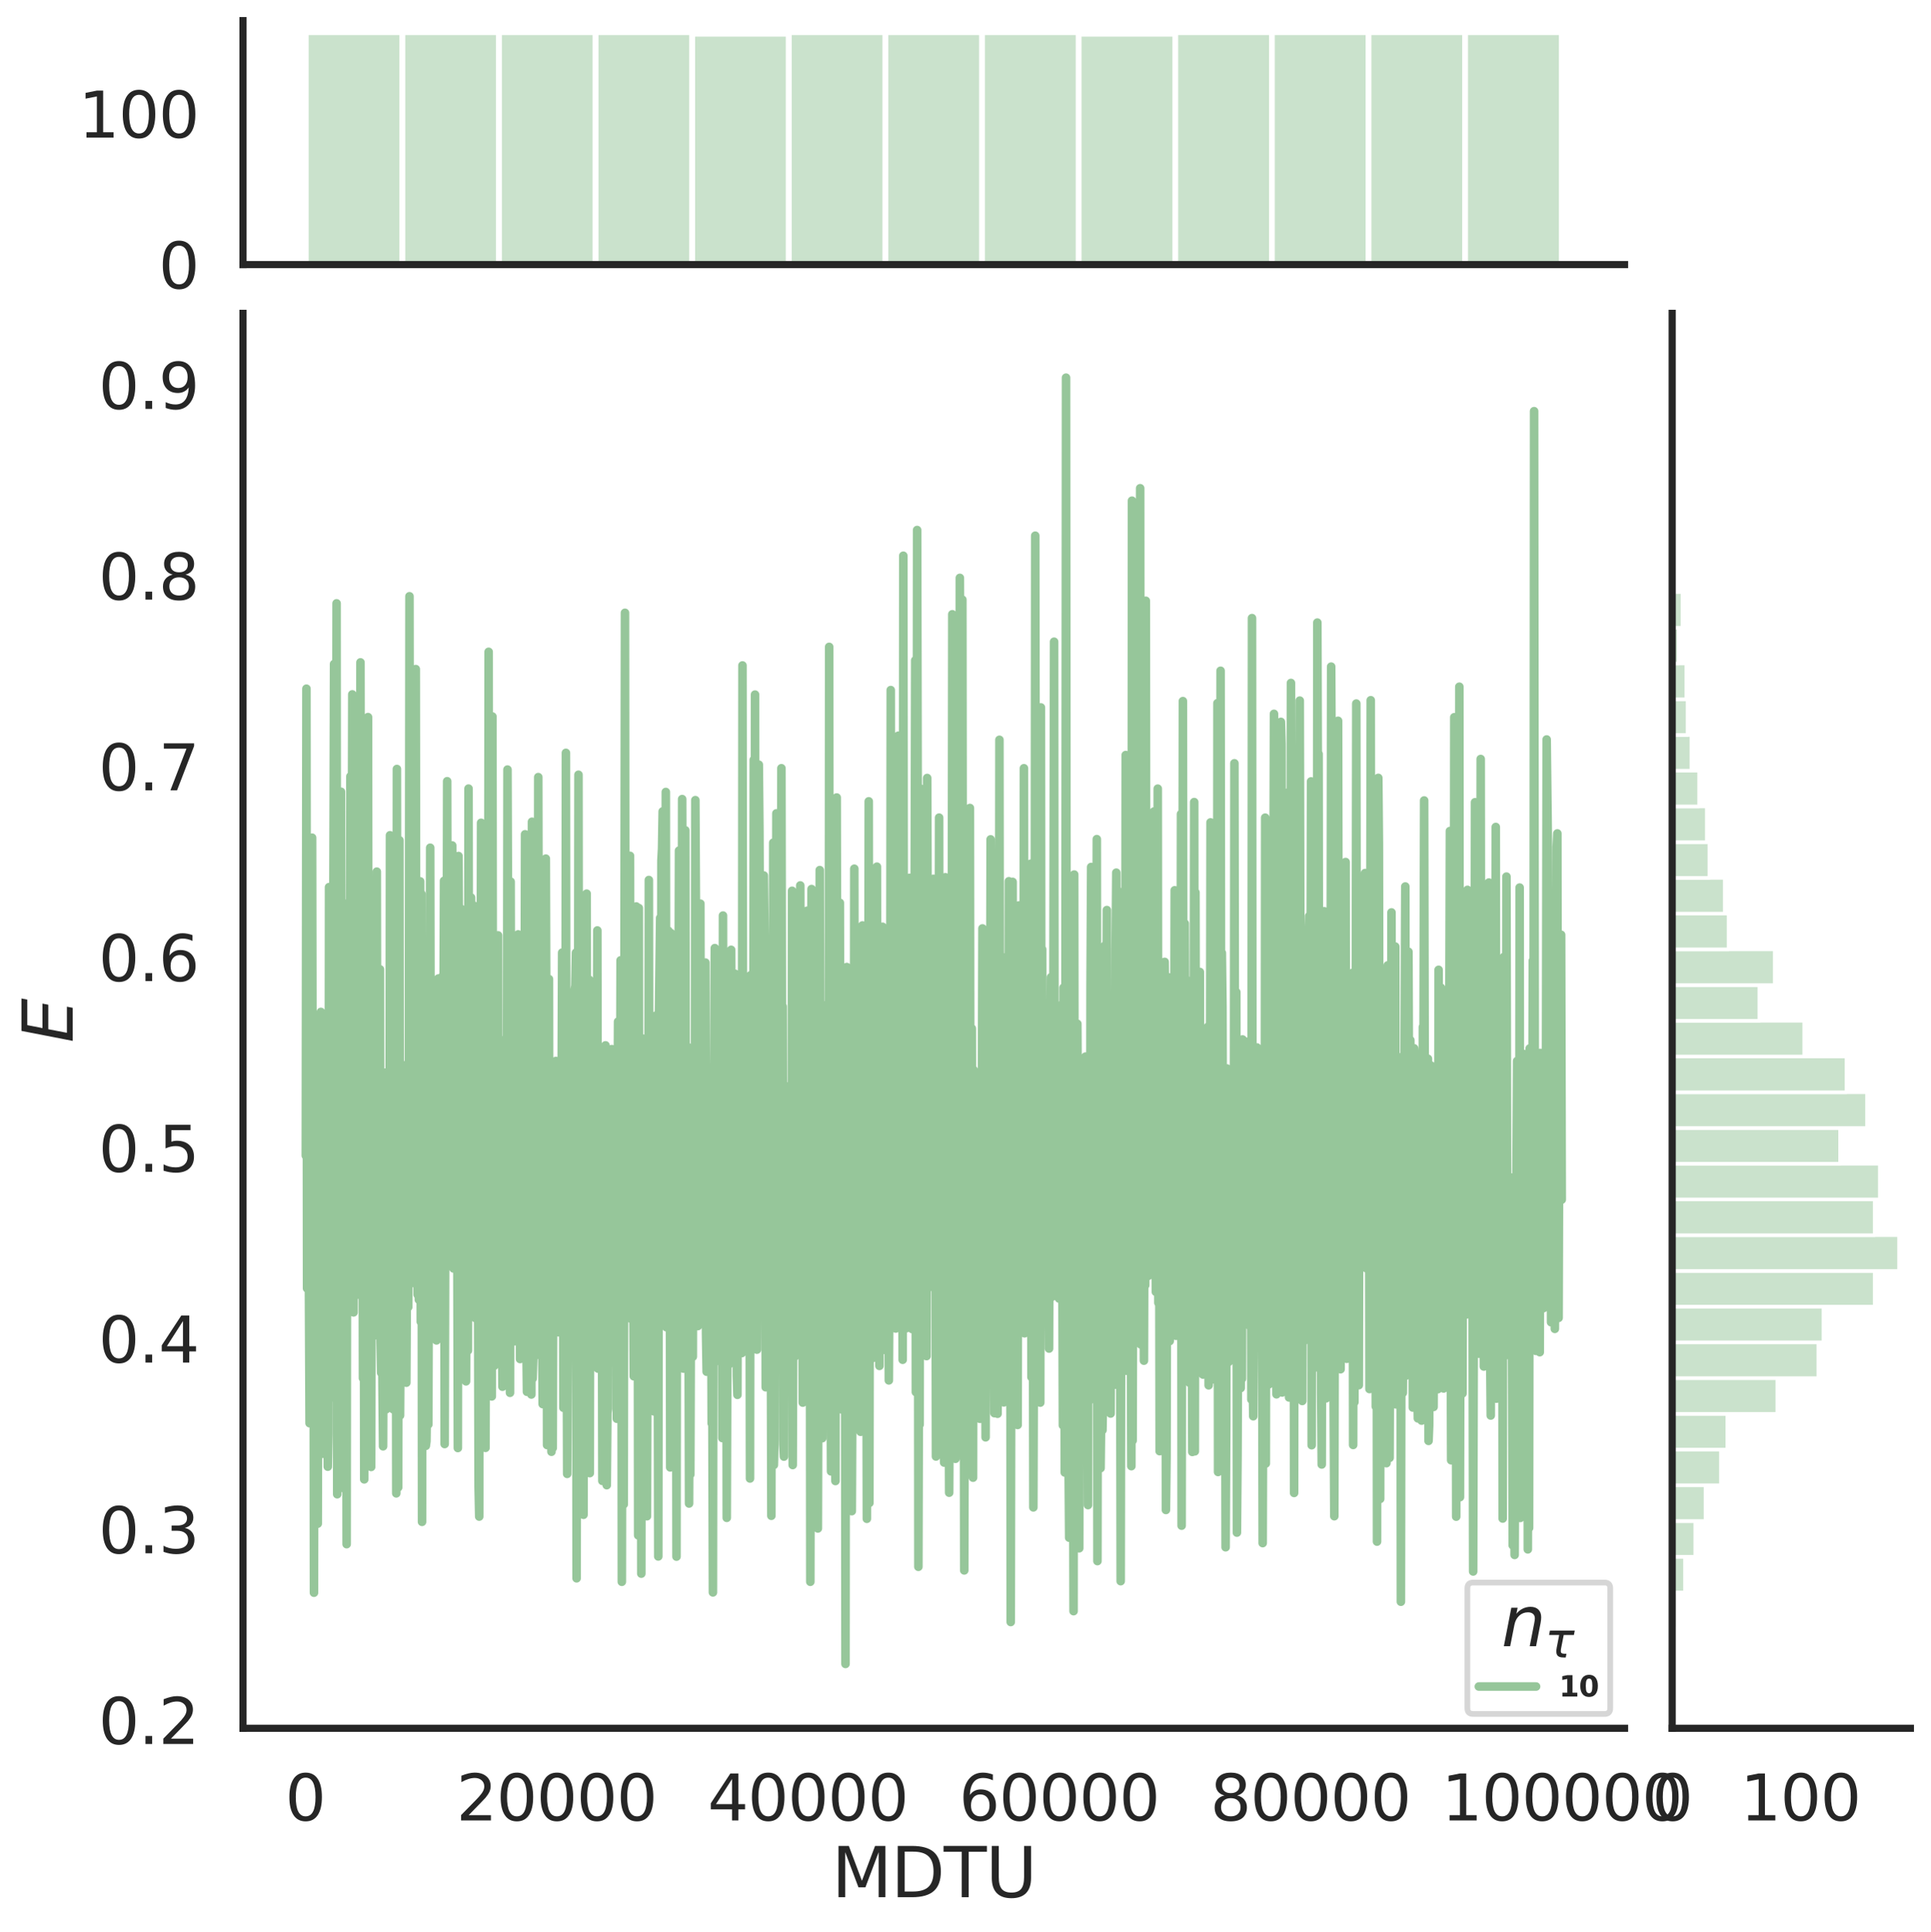 <?xml version="1.0" encoding="utf-8" standalone="no"?>
<!DOCTYPE svg PUBLIC "-//W3C//DTD SVG 1.1//EN"
  "http://www.w3.org/Graphics/SVG/1.1/DTD/svg11.dtd">
<svg height="675.079pt" version="1.1" viewBox="0 0 674.774 675.079" width="674.774pt" xmlns="http://www.w3.org/2000/svg" xmlns:xlink="http://www.w3.org/1999/xlink">
 <defs>
  <style type="text/css">*{stroke-linecap:butt;stroke-linejoin:round;}</style>
 </defs>
 <g id="figure_1">
  <g id="patch_1">
   <path d="M 0 675.079 
L 674.774 675.079 
L 674.774 0 
L 0 0 
z
" style="fill:#ffffff;"/>
  </g>
  <g id="axes_1">
   <g id="patch_2">
    <path d="M 84.914 603.86 
L 567.69 603.86 
L 567.69 109.485 
L 84.914 109.485 
z
" style="fill:none;"/>
   </g>
   <g id="matplotlib.axis_1">
    <g id="xtick_1">
     <g id="text_1">
      <!-- 0 -->
      <g style="fill:#262626;" transform="translate(99.64 636.077)scale(0.22 -0.22)">
       <defs>
        <path d="M 2034 4250 
Q 1547 4250 1301 3770 
Q 1056 3291 1056 2328 
Q 1056 1369 1301 889 
Q 1547 409 2034 409 
Q 2525 409 2770 889 
Q 3016 1369 3016 2328 
Q 3016 3291 2770 3770 
Q 2525 4250 2034 4250 
z
M 2034 4750 
Q 2819 4750 3233 4129 
Q 3647 3509 3647 2328 
Q 3647 1150 3233 529 
Q 2819 -91 2034 -91 
Q 1250 -91 836 529 
Q 422 1150 422 2328 
Q 422 3509 836 4129 
Q 1250 4750 2034 4750 
z
" id="DejaVuSans-30" transform="scale(0.016)"/>
       </defs>
       <use xlink:href="#DejaVuSans-30"/>
      </g>
     </g>
    </g>
    <g id="xtick_2">
     <g id="text_2">
      <!-- 20000 -->
      <g style="fill:#262626;" transform="translate(159.467 636.077)scale(0.22 -0.22)">
       <defs>
        <path d="M 1228 531 
L 3431 531 
L 3431 0 
L 469 0 
L 469 531 
Q 828 903 1448 1529 
Q 2069 2156 2228 2338 
Q 2531 2678 2651 2914 
Q 2772 3150 2772 3378 
Q 2772 3750 2511 3984 
Q 2250 4219 1831 4219 
Q 1534 4219 1204 4116 
Q 875 4013 500 3803 
L 500 4441 
Q 881 4594 1212 4672 
Q 1544 4750 1819 4750 
Q 2544 4750 2975 4387 
Q 3406 4025 3406 3419 
Q 3406 3131 3298 2873 
Q 3191 2616 2906 2266 
Q 2828 2175 2409 1742 
Q 1991 1309 1228 531 
z
" id="DejaVuSans-32" transform="scale(0.016)"/>
       </defs>
       <use xlink:href="#DejaVuSans-32"/>
       <use x="63.623" xlink:href="#DejaVuSans-30"/>
       <use x="127.246" xlink:href="#DejaVuSans-30"/>
       <use x="190.869" xlink:href="#DejaVuSans-30"/>
       <use x="254.492" xlink:href="#DejaVuSans-30"/>
      </g>
     </g>
    </g>
    <g id="xtick_3">
     <g id="text_3">
      <!-- 40000 -->
      <g style="fill:#262626;" transform="translate(247.288 636.077)scale(0.22 -0.22)">
       <defs>
        <path d="M 2419 4116 
L 825 1625 
L 2419 1625 
L 2419 4116 
z
M 2253 4666 
L 3047 4666 
L 3047 1625 
L 3713 1625 
L 3713 1100 
L 3047 1100 
L 3047 0 
L 2419 0 
L 2419 1100 
L 313 1100 
L 313 1709 
L 2253 4666 
z
" id="DejaVuSans-34" transform="scale(0.016)"/>
       </defs>
       <use xlink:href="#DejaVuSans-34"/>
       <use x="63.623" xlink:href="#DejaVuSans-30"/>
       <use x="127.246" xlink:href="#DejaVuSans-30"/>
       <use x="190.869" xlink:href="#DejaVuSans-30"/>
       <use x="254.492" xlink:href="#DejaVuSans-30"/>
      </g>
     </g>
    </g>
    <g id="xtick_4">
     <g id="text_4">
      <!-- 60000 -->
      <g style="fill:#262626;" transform="translate(335.109 636.077)scale(0.22 -0.22)">
       <defs>
        <path d="M 2113 2584 
Q 1688 2584 1439 2293 
Q 1191 2003 1191 1497 
Q 1191 994 1439 701 
Q 1688 409 2113 409 
Q 2538 409 2786 701 
Q 3034 994 3034 1497 
Q 3034 2003 2786 2293 
Q 2538 2584 2113 2584 
z
M 3366 4563 
L 3366 3988 
Q 3128 4100 2886 4159 
Q 2644 4219 2406 4219 
Q 1781 4219 1451 3797 
Q 1122 3375 1075 2522 
Q 1259 2794 1537 2939 
Q 1816 3084 2150 3084 
Q 2853 3084 3261 2657 
Q 3669 2231 3669 1497 
Q 3669 778 3244 343 
Q 2819 -91 2113 -91 
Q 1303 -91 875 529 
Q 447 1150 447 2328 
Q 447 3434 972 4092 
Q 1497 4750 2381 4750 
Q 2619 4750 2861 4703 
Q 3103 4656 3366 4563 
z
" id="DejaVuSans-36" transform="scale(0.016)"/>
       </defs>
       <use xlink:href="#DejaVuSans-36"/>
       <use x="63.623" xlink:href="#DejaVuSans-30"/>
       <use x="127.246" xlink:href="#DejaVuSans-30"/>
       <use x="190.869" xlink:href="#DejaVuSans-30"/>
       <use x="254.492" xlink:href="#DejaVuSans-30"/>
      </g>
     </g>
    </g>
    <g id="xtick_5">
     <g id="text_5">
      <!-- 80000 -->
      <g style="fill:#262626;" transform="translate(422.93 636.077)scale(0.22 -0.22)">
       <defs>
        <path d="M 2034 2216 
Q 1584 2216 1326 1975 
Q 1069 1734 1069 1313 
Q 1069 891 1326 650 
Q 1584 409 2034 409 
Q 2484 409 2743 651 
Q 3003 894 3003 1313 
Q 3003 1734 2745 1975 
Q 2488 2216 2034 2216 
z
M 1403 2484 
Q 997 2584 770 2862 
Q 544 3141 544 3541 
Q 544 4100 942 4425 
Q 1341 4750 2034 4750 
Q 2731 4750 3128 4425 
Q 3525 4100 3525 3541 
Q 3525 3141 3298 2862 
Q 3072 2584 2669 2484 
Q 3125 2378 3379 2068 
Q 3634 1759 3634 1313 
Q 3634 634 3220 271 
Q 2806 -91 2034 -91 
Q 1263 -91 848 271 
Q 434 634 434 1313 
Q 434 1759 690 2068 
Q 947 2378 1403 2484 
z
M 1172 3481 
Q 1172 3119 1398 2916 
Q 1625 2713 2034 2713 
Q 2441 2713 2670 2916 
Q 2900 3119 2900 3481 
Q 2900 3844 2670 4047 
Q 2441 4250 2034 4250 
Q 1625 4250 1398 4047 
Q 1172 3844 1172 3481 
z
" id="DejaVuSans-38" transform="scale(0.016)"/>
       </defs>
       <use xlink:href="#DejaVuSans-38"/>
       <use x="63.623" xlink:href="#DejaVuSans-30"/>
       <use x="127.246" xlink:href="#DejaVuSans-30"/>
       <use x="190.869" xlink:href="#DejaVuSans-30"/>
       <use x="254.492" xlink:href="#DejaVuSans-30"/>
      </g>
     </g>
    </g>
    <g id="xtick_6">
     <g id="text_6">
      <!-- 100000 -->
      <g style="fill:#262626;" transform="translate(503.753 636.077)scale(0.22 -0.22)">
       <defs>
        <path d="M 794 531 
L 1825 531 
L 1825 4091 
L 703 3866 
L 703 4441 
L 1819 4666 
L 2450 4666 
L 2450 531 
L 3481 531 
L 3481 0 
L 794 0 
L 794 531 
z
" id="DejaVuSans-31" transform="scale(0.016)"/>
       </defs>
       <use xlink:href="#DejaVuSans-31"/>
       <use x="63.623" xlink:href="#DejaVuSans-30"/>
       <use x="127.246" xlink:href="#DejaVuSans-30"/>
       <use x="190.869" xlink:href="#DejaVuSans-30"/>
       <use x="254.492" xlink:href="#DejaVuSans-30"/>
       <use x="318.115" xlink:href="#DejaVuSans-30"/>
      </g>
     </g>
    </g>
    <g id="text_7">
     <!-- MDTU -->
     <g style="fill:#262626;" transform="translate(290.596 662.888)scale(0.24 -0.24)">
      <defs>
       <path d="M 628 4666 
L 1569 4666 
L 2759 1491 
L 3956 4666 
L 4897 4666 
L 4897 0 
L 4281 0 
L 4281 4097 
L 3078 897 
L 2444 897 
L 1241 4097 
L 1241 0 
L 628 0 
L 628 4666 
z
" id="DejaVuSans-4d" transform="scale(0.016)"/>
       <path d="M 1259 4147 
L 1259 519 
L 2022 519 
Q 2988 519 3436 956 
Q 3884 1394 3884 2338 
Q 3884 3275 3436 3711 
Q 2988 4147 2022 4147 
L 1259 4147 
z
M 628 4666 
L 1925 4666 
Q 3281 4666 3915 4102 
Q 4550 3538 4550 2338 
Q 4550 1131 3912 565 
Q 3275 0 1925 0 
L 628 0 
L 628 4666 
z
" id="DejaVuSans-44" transform="scale(0.016)"/>
       <path d="M -19 4666 
L 3928 4666 
L 3928 4134 
L 2272 4134 
L 2272 0 
L 1638 0 
L 1638 4134 
L -19 4134 
L -19 4666 
z
" id="DejaVuSans-54" transform="scale(0.016)"/>
       <path d="M 556 4666 
L 1191 4666 
L 1191 1831 
Q 1191 1081 1462 751 
Q 1734 422 2344 422 
Q 2950 422 3222 751 
Q 3494 1081 3494 1831 
L 3494 4666 
L 4128 4666 
L 4128 1753 
Q 4128 841 3676 375 
Q 3225 -91 2344 -91 
Q 1459 -91 1007 375 
Q 556 841 556 1753 
L 556 4666 
z
" id="DejaVuSans-55" transform="scale(0.016)"/>
      </defs>
      <use xlink:href="#DejaVuSans-4d"/>
      <use x="86.279" xlink:href="#DejaVuSans-44"/>
      <use x="163.281" xlink:href="#DejaVuSans-54"/>
      <use x="224.365" xlink:href="#DejaVuSans-55"/>
     </g>
    </g>
   </g>
   <g id="matplotlib.axis_2">
    <g id="ytick_1">
     <g id="text_8">
      <!-- 0.2 -->
      <g style="fill:#262626;" transform="translate(34.428 609.357)scale(0.22 -0.22)">
       <defs>
        <path d="M 684 794 
L 1344 794 
L 1344 0 
L 684 0 
L 684 794 
z
" id="DejaVuSans-2e" transform="scale(0.016)"/>
       </defs>
       <use xlink:href="#DejaVuSans-30"/>
       <use x="63.623" xlink:href="#DejaVuSans-2e"/>
       <use x="95.41" xlink:href="#DejaVuSans-32"/>
      </g>
     </g>
    </g>
    <g id="ytick_2">
     <g id="text_9">
      <!-- 0.3 -->
      <g style="fill:#262626;" transform="translate(34.428 542.717)scale(0.22 -0.22)">
       <defs>
        <path d="M 2597 2516 
Q 3050 2419 3304 2112 
Q 3559 1806 3559 1356 
Q 3559 666 3084 287 
Q 2609 -91 1734 -91 
Q 1441 -91 1130 -33 
Q 819 25 488 141 
L 488 750 
Q 750 597 1062 519 
Q 1375 441 1716 441 
Q 2309 441 2620 675 
Q 2931 909 2931 1356 
Q 2931 1769 2642 2001 
Q 2353 2234 1838 2234 
L 1294 2234 
L 1294 2753 
L 1863 2753 
Q 2328 2753 2575 2939 
Q 2822 3125 2822 3475 
Q 2822 3834 2567 4026 
Q 2313 4219 1838 4219 
Q 1578 4219 1281 4162 
Q 984 4106 628 3988 
L 628 4550 
Q 988 4650 1302 4700 
Q 1616 4750 1894 4750 
Q 2613 4750 3031 4423 
Q 3450 4097 3450 3541 
Q 3450 3153 3228 2886 
Q 3006 2619 2597 2516 
z
" id="DejaVuSans-33" transform="scale(0.016)"/>
       </defs>
       <use xlink:href="#DejaVuSans-30"/>
       <use x="63.623" xlink:href="#DejaVuSans-2e"/>
       <use x="95.41" xlink:href="#DejaVuSans-33"/>
      </g>
     </g>
    </g>
    <g id="ytick_3">
     <g id="text_10">
      <!-- 0.4 -->
      <g style="fill:#262626;" transform="translate(34.428 476.076)scale(0.22 -0.22)">
       <use xlink:href="#DejaVuSans-30"/>
       <use x="63.623" xlink:href="#DejaVuSans-2e"/>
       <use x="95.41" xlink:href="#DejaVuSans-34"/>
      </g>
     </g>
    </g>
    <g id="ytick_4">
     <g id="text_11">
      <!-- 0.5 -->
      <g style="fill:#262626;" transform="translate(34.428 409.435)scale(0.22 -0.22)">
       <defs>
        <path d="M 691 4666 
L 3169 4666 
L 3169 4134 
L 1269 4134 
L 1269 2991 
Q 1406 3038 1543 3061 
Q 1681 3084 1819 3084 
Q 2600 3084 3056 2656 
Q 3513 2228 3513 1497 
Q 3513 744 3044 326 
Q 2575 -91 1722 -91 
Q 1428 -91 1123 -41 
Q 819 9 494 109 
L 494 744 
Q 775 591 1075 516 
Q 1375 441 1709 441 
Q 2250 441 2565 725 
Q 2881 1009 2881 1497 
Q 2881 1984 2565 2268 
Q 2250 2553 1709 2553 
Q 1456 2553 1204 2497 
Q 953 2441 691 2322 
L 691 4666 
z
" id="DejaVuSans-35" transform="scale(0.016)"/>
       </defs>
       <use xlink:href="#DejaVuSans-30"/>
       <use x="63.623" xlink:href="#DejaVuSans-2e"/>
       <use x="95.41" xlink:href="#DejaVuSans-35"/>
      </g>
     </g>
    </g>
    <g id="ytick_5">
     <g id="text_12">
      <!-- 0.6 -->
      <g style="fill:#262626;" transform="translate(34.428 342.795)scale(0.22 -0.22)">
       <use xlink:href="#DejaVuSans-30"/>
       <use x="63.623" xlink:href="#DejaVuSans-2e"/>
       <use x="95.41" xlink:href="#DejaVuSans-36"/>
      </g>
     </g>
    </g>
    <g id="ytick_6">
     <g id="text_13">
      <!-- 0.7 -->
      <g style="fill:#262626;" transform="translate(34.428 276.154)scale(0.22 -0.22)">
       <defs>
        <path d="M 525 4666 
L 3525 4666 
L 3525 4397 
L 1831 0 
L 1172 0 
L 2766 4134 
L 525 4134 
L 525 4666 
z
" id="DejaVuSans-37" transform="scale(0.016)"/>
       </defs>
       <use xlink:href="#DejaVuSans-30"/>
       <use x="63.623" xlink:href="#DejaVuSans-2e"/>
       <use x="95.41" xlink:href="#DejaVuSans-37"/>
      </g>
     </g>
    </g>
    <g id="ytick_7">
     <g id="text_14">
      <!-- 0.8 -->
      <g style="fill:#262626;" transform="translate(34.428 209.513)scale(0.22 -0.22)">
       <use xlink:href="#DejaVuSans-30"/>
       <use x="63.623" xlink:href="#DejaVuSans-2e"/>
       <use x="95.41" xlink:href="#DejaVuSans-38"/>
      </g>
     </g>
    </g>
    <g id="ytick_8">
     <g id="text_15">
      <!-- 0.9 -->
      <g style="fill:#262626;" transform="translate(34.428 142.873)scale(0.22 -0.22)">
       <defs>
        <path d="M 703 97 
L 703 672 
Q 941 559 1184 500 
Q 1428 441 1663 441 
Q 2288 441 2617 861 
Q 2947 1281 2994 2138 
Q 2813 1869 2534 1725 
Q 2256 1581 1919 1581 
Q 1219 1581 811 2004 
Q 403 2428 403 3163 
Q 403 3881 828 4315 
Q 1253 4750 1959 4750 
Q 2769 4750 3195 4129 
Q 3622 3509 3622 2328 
Q 3622 1225 3098 567 
Q 2575 -91 1691 -91 
Q 1453 -91 1209 -44 
Q 966 3 703 97 
z
M 1959 2075 
Q 2384 2075 2632 2365 
Q 2881 2656 2881 3163 
Q 2881 3666 2632 3958 
Q 2384 4250 1959 4250 
Q 1534 4250 1286 3958 
Q 1038 3666 1038 3163 
Q 1038 2656 1286 2365 
Q 1534 2075 1959 2075 
z
" id="DejaVuSans-39" transform="scale(0.016)"/>
       </defs>
       <use xlink:href="#DejaVuSans-30"/>
       <use x="63.623" xlink:href="#DejaVuSans-2e"/>
       <use x="95.41" xlink:href="#DejaVuSans-39"/>
      </g>
     </g>
    </g>
    <g id="text_16">
     <!-- $E$ -->
     <g style="fill:#262626;" transform="translate(25.436 364.352)rotate(-90)scale(0.24 -0.24)">
      <defs>
       <path d="M 1081 4666 
L 4031 4666 
L 3928 4134 
L 1606 4134 
L 1338 2753 
L 3566 2753 
L 3463 2222 
L 1234 2222 
L 909 531 
L 3284 531 
L 3181 0 
L 172 0 
L 1081 4666 
z
" id="DejaVuSans-Oblique-45" transform="scale(0.016)"/>
      </defs>
      <use transform="translate(0 0.094)" xlink:href="#DejaVuSans-Oblique-45"/>
     </g>
    </g>
   </g>
   <g id="line2d_1">
    <path clip-path="url(#p00a9976209)" d="M 106.859 403.784 
L 107.078 240.629 
L 107.298 450.166 
L 107.517 430.546 
L 107.737 438.322 
L 107.956 451.063 
L 108.176 497.27 
L 108.396 401.804 
L 108.615 470.176 
L 108.835 496.956 
L 109.054 292.692 
L 109.274 426.846 
L 109.493 375.281 
L 109.713 556.5 
L 109.932 411.988 
L 110.152 422.412 
L 110.372 474.417 
L 110.591 396.302 
L 111.03 532.372 
L 111.25 422.163 
L 111.469 376.919 
L 111.689 369.233 
L 111.908 394.063 
L 112.128 353.571 
L 112.348 455.288 
L 112.567 444.222 
L 112.787 507.945 
L 113.006 397.387 
L 113.445 477.679 
L 113.884 397.257 
L 114.104 409.541 
L 114.324 382.867 
L 114.543 512.46 
L 114.763 500.973 
L 114.982 309.966 
L 115.202 488.71 
L 115.421 317.039 
L 115.641 460.876 
L 115.86 355.596 
L 116.08 453.001 
L 116.739 232.004 
L 116.958 437.984 
L 117.178 417.326 
L 117.397 365.236 
L 117.617 210.811 
L 117.836 522.093 
L 118.056 410.725 
L 118.715 450.997 
L 118.934 441.33 
L 119.154 276.638 
L 119.373 345.548 
L 119.593 315.11 
L 119.812 333.538 
L 120.251 520.092 
L 120.471 495.214 
L 120.91 364.915 
L 121.13 539.538 
L 121.349 334.919 
L 121.569 448.839 
L 121.788 436.397 
L 122.008 363.972 
L 122.227 417.523 
L 122.447 271.261 
L 122.667 383.116 
L 122.886 333.368 
L 123.106 242.617 
L 123.545 458.554 
L 123.764 371.713 
L 123.984 423.613 
L 124.203 360.124 
L 124.423 428.513 
L 124.643 440.569 
L 124.862 407.241 
L 125.082 403.619 
L 125.301 452.354 
L 125.521 433.063 
L 125.74 391.368 
L 125.96 231.437 
L 126.179 382.07 
L 126.399 451.36 
L 126.618 359.147 
L 126.838 481.556 
L 127.058 373.192 
L 127.277 516.894 
L 127.716 328.015 
L 127.936 308.038 
L 128.155 469.239 
L 128.594 250.557 
L 128.814 437.745 
L 129.034 449.791 
L 129.253 493.825 
L 129.473 448.574 
L 129.692 512.558 
L 130.131 333.181 
L 130.351 466.964 
L 130.57 332.996 
L 130.79 450.248 
L 131.01 449.313 
L 131.229 379.592 
L 131.449 356.389 
L 131.668 304.554 
L 131.888 436.469 
L 132.107 397.238 
L 132.327 439.885 
L 132.546 411.836 
L 132.766 338.675 
L 132.986 469.018 
L 133.205 479.686 
L 133.425 425.081 
L 133.644 483.224 
L 133.864 505.347 
L 134.303 390.096 
L 134.522 374.793 
L 134.742 401.063 
L 134.962 492.397 
L 135.181 439.081 
L 135.401 442.36 
L 135.62 462.543 
L 135.84 444.755 
L 136.059 468.49 
L 136.279 291.847 
L 136.718 377.29 
L 136.937 389.188 
L 137.157 366.884 
L 137.377 492.401 
L 137.596 357.638 
L 137.816 403.372 
L 138.035 333.428 
L 138.255 359.569 
L 138.474 521.781 
L 138.694 268.689 
L 138.913 459.947 
L 139.133 519.729 
L 139.572 293.589 
L 139.792 494.572 
L 140.011 456.582 
L 140.231 439.491 
L 140.45 388.931 
L 140.67 445.094 
L 140.889 435.075 
L 141.109 390.255 
L 141.329 399.381 
L 141.548 435.117 
L 141.768 372.142 
L 141.987 483.123 
L 142.426 399.864 
L 142.646 456.705 
L 142.865 389.594 
L 143.085 208.337 
L 143.305 383.728 
L 143.524 382.156 
L 143.744 438.508 
L 143.963 426.096 
L 144.402 389.215 
L 144.622 333.574 
L 144.841 421.408 
L 145.061 448.489 
L 145.281 233.784 
L 145.5 418.475 
L 145.72 372.021 
L 145.939 452.354 
L 146.159 385.476 
L 146.378 454.145 
L 146.598 411.178 
L 146.817 307.94 
L 147.037 461.829 
L 147.256 312.329 
L 147.476 531.74 
L 147.696 333.189 
L 147.915 413.565 
L 148.135 374.125 
L 148.793 505.188 
L 149.013 503.595 
L 149.232 486.731 
L 149.452 376.375 
L 149.672 497.715 
L 149.891 426.91 
L 150.111 414.381 
L 150.33 296.198 
L 150.55 418.771 
L 150.769 392.77 
L 150.989 429.142 
L 151.208 428.988 
L 151.428 370.211 
L 151.648 422.77 
L 151.867 413.089 
L 152.087 450.08 
L 152.306 412.332 
L 152.526 468.348 
L 152.745 408.107 
L 152.965 451.501 
L 153.184 341.895 
L 153.404 390.242 
L 153.624 379.68 
L 153.843 410.818 
L 154.063 424.808 
L 154.282 341.457 
L 154.721 420.992 
L 155.16 307.761 
L 155.38 504.554 
L 155.819 338.576 
L 156.039 378.348 
L 156.258 272.961 
L 156.478 382.705 
L 156.697 327.402 
L 156.917 415.204 
L 157.136 372.265 
L 157.356 361.681 
L 157.575 393.798 
L 157.795 372.569 
L 158.015 295.408 
L 158.234 331.526 
L 158.454 443.199 
L 158.673 390.339 
L 158.893 385.863 
L 159.112 435.45 
L 159.332 398.898 
L 159.551 334.8 
L 159.991 505.943 
L 160.21 299.088 
L 160.43 338.318 
L 160.649 468.042 
L 161.088 317.526 
L 161.308 408.749 
L 161.527 398.252 
L 161.747 400.45 
L 161.967 388.23 
L 162.186 386.353 
L 162.406 418.012 
L 162.625 430.615 
L 162.845 482.647 
L 163.064 422.106 
L 163.284 405.677 
L 163.503 471.908 
L 163.723 275.534 
L 163.943 414.711 
L 164.162 407.887 
L 164.382 372.958 
L 164.601 313.593 
L 164.821 360.362 
L 165.04 351.117 
L 165.26 387.282 
L 165.479 450.526 
L 165.699 316.497 
L 165.919 438.524 
L 166.138 460.551 
L 166.358 453.905 
L 166.577 429.004 
L 166.797 417.926 
L 167.016 430.145 
L 167.236 519.562 
L 167.455 529.901 
L 167.675 393.903 
L 167.894 388.895 
L 168.114 287.486 
L 168.334 395.01 
L 168.553 414.498 
L 168.773 402.17 
L 168.992 337.557 
L 169.212 324.549 
L 169.431 465.493 
L 169.651 505.886 
L 169.87 412.262 
L 170.09 456.218 
L 170.31 392.316 
L 170.529 395.427 
L 170.749 227.744 
L 170.968 487.657 
L 171.188 478.328 
L 171.627 358.68 
L 171.846 487.915 
L 172.066 250.345 
L 172.286 401.961 
L 172.505 413.192 
L 172.725 477.197 
L 172.944 399.335 
L 173.164 417.302 
L 173.383 475.459 
L 173.603 464.535 
L 173.822 442.737 
L 174.042 326.82 
L 174.262 448.938 
L 174.481 366.019 
L 174.701 373.953 
L 174.92 402.476 
L 175.14 384.129 
L 175.359 455.888 
L 175.579 484.522 
L 176.018 413.737 
L 176.238 423.371 
L 176.457 473.61 
L 176.677 363.101 
L 176.896 462.39 
L 177.116 426.193 
L 177.335 268.892 
L 177.774 392.72 
L 177.994 401.204 
L 178.213 486.66 
L 178.433 308.038 
L 178.653 423.337 
L 178.872 454.712 
L 179.092 392.459 
L 179.311 408.586 
L 179.531 389.033 
L 179.75 468.644 
L 179.97 358.513 
L 180.189 367.84 
L 180.409 407.073 
L 180.629 383.749 
L 180.848 449.127 
L 181.068 326.48 
L 181.287 415.969 
L 181.507 401.111 
L 181.726 474.847 
L 181.946 389.93 
L 182.165 458.381 
L 182.385 471.223 
L 182.605 426.776 
L 183.044 396.809 
L 183.263 388.645 
L 183.483 291.508 
L 183.702 318.621 
L 183.922 467.44 
L 184.141 486.297 
L 184.361 358.149 
L 184.581 419.895 
L 184.8 436.278 
L 185.02 422.021 
L 185.239 432.856 
L 185.459 374.67 
L 185.678 487.25 
L 185.898 287.126 
L 186.117 481.694 
L 186.557 468.435 
L 186.776 341.989 
L 186.996 473.701 
L 187.215 457.843 
L 187.435 454.009 
L 187.654 337.709 
L 187.874 441.233 
L 188.093 271.524 
L 188.313 381.197 
L 188.532 358.138 
L 188.752 418.879 
L 189.411 457.693 
L 189.63 490.597 
L 189.85 336.571 
L 190.069 472.181 
L 190.289 440.28 
L 190.508 466.063 
L 190.728 300.005 
L 190.948 371.34 
L 191.167 504.897 
L 191.387 452.162 
L 191.606 442.35 
L 191.826 342.08 
L 192.045 480.515 
L 192.265 432.803 
L 192.484 482.802 
L 192.704 507.25 
L 192.924 435.431 
L 193.143 505.938 
L 193.363 429.183 
L 193.582 455.528 
L 193.802 428.585 
L 194.021 378.128 
L 194.241 370.72 
L 194.46 410.103 
L 194.68 424.266 
L 195.119 465.496 
L 195.339 395.147 
L 195.558 400.101 
L 195.778 385.926 
L 195.997 446.551 
L 196.436 332.851 
L 196.656 370.015 
L 196.876 491.879 
L 197.095 400.951 
L 197.315 459.997 
L 197.534 437.704 
L 197.754 263.049 
L 197.973 447.977 
L 198.193 514.981 
L 198.412 475.028 
L 198.632 457.597 
L 198.851 468.481 
L 199.071 381.711 
L 199.291 363.063 
L 199.51 431.637 
L 199.949 359.042 
L 200.169 467.493 
L 200.388 462.316 
L 200.608 418.886 
L 200.827 345.801 
L 201.047 344.372 
L 201.267 332.855 
L 201.486 551.467 
L 201.706 413.497 
L 201.925 431.649 
L 202.145 270.698 
L 202.364 451.66 
L 202.803 404.122 
L 203.023 424.02 
L 203.243 472.165 
L 203.462 419.438 
L 203.682 413.943 
L 203.901 529.272 
L 204.121 374.511 
L 204.34 470.509 
L 204.56 336.52 
L 204.779 398.971 
L 204.999 312.245 
L 205.219 470.917 
L 205.877 342.317 
L 206.097 514.717 
L 206.316 365.35 
L 206.536 449.494 
L 206.755 469.275 
L 206.975 359.428 
L 207.195 448.253 
L 207.414 378.115 
L 207.634 449.281 
L 207.853 405.282 
L 208.073 440.622 
L 208.292 443.304 
L 208.512 435.443 
L 208.731 325.101 
L 208.951 478.197 
L 209.17 377.229 
L 209.39 382.282 
L 209.61 453.077 
L 210.049 446.037 
L 210.268 414.89 
L 210.488 517.433 
L 210.707 406.416 
L 210.927 406.266 
L 211.146 386.127 
L 211.366 466.369 
L 211.586 365.252 
L 212.025 518.926 
L 212.244 493.626 
L 212.464 492.201 
L 212.683 385.838 
L 212.903 476.624 
L 213.122 380.085 
L 213.342 448.012 
L 213.562 451.72 
L 213.781 366.572 
L 214.001 449.992 
L 214.22 439.232 
L 214.44 471.515 
L 214.659 368.176 
L 214.879 378.744 
L 215.098 463.505 
L 215.318 373.279 
L 215.538 495.711 
L 215.757 401.497 
L 215.977 356.945 
L 216.196 451.913 
L 216.416 414.646 
L 216.635 415.326 
L 216.855 335.549 
L 217.074 354.824 
L 217.294 552.686 
L 217.514 415.44 
L 217.733 490.682 
L 217.953 525.63 
L 218.392 214.115 
L 218.611 428.848 
L 218.831 396.573 
L 219.27 456.071 
L 219.489 437.931 
L 219.709 442.292 
L 219.929 429.592 
L 220.148 299.028 
L 220.368 444.778 
L 220.587 460.853 
L 220.807 323.119 
L 221.026 443.381 
L 221.246 439.344 
L 221.465 480.872 
L 221.685 344.755 
L 221.905 433.275 
L 222.344 316.73 
L 222.563 384.26 
L 222.783 369.937 
L 223.002 536.454 
L 223.222 317.269 
L 223.441 504.895 
L 223.661 479.191 
L 223.881 406.938 
L 224.1 549.838 
L 224.32 362.79 
L 224.539 419.106 
L 224.759 371.186 
L 224.978 412.735 
L 225.198 392.091 
L 225.417 420.148 
L 225.637 421.365 
L 225.857 394.414 
L 226.076 529.784 
L 226.296 451.508 
L 226.515 448.036 
L 226.735 307.475 
L 226.954 431.63 
L 227.174 416.052 
L 227.393 418.614 
L 227.613 401.17 
L 227.833 488.953 
L 228.052 491.559 
L 228.272 397.242 
L 228.491 493.136 
L 228.711 414.924 
L 228.93 401.187 
L 229.369 354.76 
L 229.589 355.509 
L 230.028 543.83 
L 230.248 355.181 
L 230.687 320.721 
L 230.906 458.259 
L 231.126 300.676 
L 231.345 296.54 
L 231.565 283.51 
L 231.784 454.17 
L 232.443 406.628 
L 232.663 276.717 
L 232.882 463.75 
L 233.102 384.161 
L 233.321 410.434 
L 233.541 325.195 
L 233.76 383.168 
L 233.98 374.169 
L 234.2 512.72 
L 234.419 326 
L 234.858 496.927 
L 235.078 416.603 
L 235.297 435.355 
L 235.517 418.072 
L 235.736 438.042 
L 235.956 367.819 
L 236.176 370.967 
L 236.395 543.89 
L 236.615 394.636 
L 236.834 371.68 
L 237.054 376.582 
L 237.273 297.213 
L 237.493 423.751 
L 237.712 381.635 
L 237.932 384.807 
L 238.151 408.673 
L 238.371 279.202 
L 238.591 352.309 
L 238.81 478.2 
L 239.03 339.747 
L 239.249 439.883 
L 239.469 290.102 
L 239.688 468.205 
L 239.908 477.779 
L 240.127 389.289 
L 240.347 365.83 
L 240.786 525.335 
L 241.006 461.995 
L 241.225 515.169 
L 241.664 388.641 
L 242.103 474.041 
L 242.323 374.004 
L 242.543 379.235 
L 242.762 441.314 
L 242.982 279.573 
L 243.201 320.911 
L 243.421 416.069 
L 243.86 463.339 
L 244.079 414.817 
L 244.299 401.219 
L 244.519 429.329 
L 244.738 315.736 
L 244.958 428.273 
L 245.177 423.737 
L 245.397 387.55 
L 245.616 419.458 
L 245.836 344.004 
L 246.055 455.084 
L 246.495 336.32 
L 246.714 465.879 
L 246.934 479.278 
L 247.153 465.182 
L 247.373 381.585 
L 247.812 445.315 
L 248.031 389.647 
L 248.251 472.933 
L 248.47 439.084 
L 248.69 497.335 
L 248.91 486.245 
L 249.129 556.394 
L 249.349 385.93 
L 249.568 370.996 
L 249.788 331.271 
L 250.227 375.502 
L 250.446 348.291 
L 250.666 343.287 
L 250.886 381.994 
L 251.105 475.533 
L 251.325 447.675 
L 251.544 434.329 
L 251.764 372.872 
L 251.983 420.084 
L 252.203 428.992 
L 252.422 502.466 
L 252.642 319.898 
L 252.862 456.302 
L 253.081 427.514 
L 253.301 347.034 
L 253.52 474.51 
L 253.74 378.064 
L 253.959 530.341 
L 254.398 399.83 
L 254.618 476.857 
L 254.838 382.702 
L 255.277 429.206 
L 255.496 331.872 
L 255.716 375.104 
L 255.935 365.424 
L 256.155 444.127 
L 256.374 386.26 
L 256.594 408.964 
L 256.814 340.217 
L 257.253 424.89 
L 257.472 480.671 
L 257.692 487.364 
L 257.911 391.046 
L 258.131 385.968 
L 258.35 451.181 
L 258.57 437.811 
L 258.789 440.873 
L 259.009 409.927 
L 259.229 472.772 
L 259.448 232.51 
L 259.668 403.313 
L 259.887 431.885 
L 260.107 376.887 
L 260.546 413.587 
L 260.765 381.265 
L 260.985 380.312 
L 261.205 426.723 
L 261.424 445.153 
L 261.644 401.637 
L 261.863 393.986 
L 262.083 516.596 
L 262.302 340.748 
L 262.522 437.655 
L 262.741 374.672 
L 263.181 467.248 
L 263.4 265.479 
L 263.62 469.073 
L 263.839 242.69 
L 264.059 423.145 
L 264.278 392.647 
L 264.498 471.574 
L 264.717 414.027 
L 264.937 300.684 
L 265.157 267.176 
L 265.376 290.21 
L 265.815 399.208 
L 266.035 311.717 
L 266.254 442.186 
L 266.474 432.394 
L 266.693 401.061 
L 266.913 305.898 
L 267.352 342.91 
L 267.572 484.713 
L 267.791 384.479 
L 268.011 423.087 
L 268.23 373.53 
L 268.45 426.829 
L 268.669 420.548 
L 268.889 394.196 
L 269.108 397.249 
L 269.328 448.322 
L 269.548 529.622 
L 269.767 355.298 
L 269.987 451.434 
L 270.206 294.44 
L 270.426 511.871 
L 270.645 502.851 
L 270.865 362.644 
L 271.084 390.062 
L 271.304 284.196 
L 271.524 392.855 
L 271.743 413.626 
L 271.963 423.724 
L 272.182 442.29 
L 272.402 388.996 
L 272.621 437.649 
L 272.841 407.404 
L 273.06 268.424 
L 273.28 377.541 
L 273.5 351.666 
L 273.719 504.773 
L 273.939 508.946 
L 274.158 404.422 
L 274.378 392.669 
L 274.597 456.581 
L 274.817 401.53 
L 275.036 480.005 
L 275.256 485.221 
L 275.695 445.246 
L 275.915 484.506 
L 276.134 468.344 
L 276.354 378.948 
L 276.573 454.869 
L 276.793 311.245 
L 277.012 511.888 
L 277.452 367.513 
L 277.671 474.055 
L 277.891 441.179 
L 278.11 451.362 
L 278.33 359.031 
L 278.549 376.667 
L 278.769 438.82 
L 278.988 466.89 
L 279.208 312.84 
L 279.427 424.637 
L 279.647 309.375 
L 279.867 436.565 
L 280.086 383.407 
L 280.306 406.464 
L 280.525 490.078 
L 280.745 344.676 
L 280.964 412.407 
L 281.184 381.701 
L 281.403 373.661 
L 281.843 457.998 
L 282.062 318.212 
L 282.282 430.856 
L 282.501 485.612 
L 282.721 392.219 
L 282.94 373.979 
L 283.16 552.68 
L 283.599 310.634 
L 283.819 332.3 
L 284.038 400.21 
L 284.258 387.791 
L 284.916 474.311 
L 285.136 420.515 
L 285.355 479.221 
L 285.575 372.155 
L 285.795 534.052 
L 286.014 461.116 
L 286.234 425.63 
L 286.453 304.015 
L 286.673 403.23 
L 286.892 401.436 
L 287.112 377.873 
L 287.331 502.518 
L 287.551 438.012 
L 287.771 459.82 
L 287.99 351.302 
L 288.21 487.677 
L 288.429 375.48 
L 288.868 472.192 
L 289.088 432.256 
L 289.307 447.854 
L 289.527 486.198 
L 289.746 226.021 
L 289.966 448.345 
L 290.186 462.989 
L 290.405 514.109 
L 290.625 326.29 
L 290.844 406.775 
L 291.064 425.593 
L 291.283 383.642 
L 291.503 488.918 
L 291.722 408.021 
L 291.942 517.476 
L 292.162 289.244 
L 292.381 278.648 
L 292.601 389.641 
L 293.04 451.084 
L 293.479 315.44 
L 293.698 437.849 
L 293.918 344.502 
L 294.138 492.46 
L 294.577 428.913 
L 294.796 463.591 
L 295.235 375.08 
L 295.455 581.388 
L 295.674 347.521 
L 295.894 337.884 
L 296.333 471.902 
L 296.553 352.861 
L 296.772 445.251 
L 296.992 450.952 
L 297.211 452.183 
L 297.431 432.928 
L 297.65 528.004 
L 298.09 435.125 
L 298.309 476.396 
L 298.529 303.531 
L 298.748 477.724 
L 298.968 485.227 
L 299.187 389.153 
L 299.407 434.956 
L 299.626 348.925 
L 299.846 499.04 
L 300.065 447.735 
L 300.285 368.766 
L 300.724 500.27 
L 300.944 452.778 
L 301.163 477.395 
L 301.383 323.349 
L 301.602 402.164 
L 301.822 359.867 
L 302.261 414.685 
L 302.481 420.755 
L 302.7 432.296 
L 302.92 530.672 
L 303.139 437.498 
L 303.359 424.855 
L 303.578 279.988 
L 303.798 525.149 
L 304.017 386.768 
L 304.237 361.18 
L 304.676 461.578 
L 304.896 474.539 
L 305.115 432.324 
L 305.335 438.086 
L 305.554 397.615 
L 305.774 380.46 
L 305.993 434.37 
L 306.433 302.816 
L 306.652 428.471 
L 306.872 429.805 
L 307.091 420.452 
L 307.311 477.253 
L 307.53 386.645 
L 307.75 401.18 
L 308.189 364.192 
L 308.409 323.82 
L 308.628 440.306 
L 308.848 439.592 
L 309.067 405.247 
L 309.287 471.679 
L 310.165 366.179 
L 310.604 482.319 
L 311.043 402.129 
L 311.263 241.112 
L 311.482 448.34 
L 311.702 371.554 
L 311.921 362.711 
L 312.141 328.745 
L 312.36 356.994 
L 312.58 458.26 
L 312.8 424.161 
L 313.019 464.19 
L 313.458 404.913 
L 313.678 442.517 
L 313.897 257.064 
L 314.336 417.194 
L 314.556 344.776 
L 314.776 447.069 
L 314.995 444.818 
L 315.215 387.509 
L 315.434 475.107 
L 315.654 194.174 
L 315.873 389.644 
L 316.093 462.153 
L 316.312 368.732 
L 316.532 371.384 
L 316.752 464.074 
L 316.971 397.504 
L 317.191 441.552 
L 317.41 456.571 
L 317.63 335.283 
L 317.849 306.723 
L 318.069 439.201 
L 318.288 355.664 
L 318.508 433.876 
L 318.728 464.369 
L 318.947 326.871 
L 319.167 455.305 
L 319.386 415.122 
L 319.825 230.719 
L 320.045 486.413 
L 320.264 401.697 
L 320.484 185.19 
L 320.703 287.149 
L 320.923 547.445 
L 321.143 467.645 
L 321.362 497.76 
L 321.582 275.495 
L 321.801 381.761 
L 322.021 405.916 
L 322.24 322.835 
L 322.46 387.636 
L 322.679 387.123 
L 322.899 376.925 
L 323.119 459.993 
L 323.558 326.438 
L 323.777 473.824 
L 323.997 271.834 
L 324.436 411.33 
L 324.655 438.577 
L 324.875 400.929 
L 325.095 424.867 
L 325.314 411.102 
L 325.534 415.161 
L 325.753 449.66 
L 326.192 307.07 
L 326.631 434.342 
L 326.851 382.459 
L 327.071 508.909 
L 327.29 443.509 
L 327.51 442.498 
L 327.729 336.092 
L 327.949 414.737 
L 328.168 285.68 
L 328.388 429.499 
L 328.607 373.479 
L 328.827 364.887 
L 329.047 467.668 
L 329.266 328.228 
L 329.486 374.812 
L 329.705 483.851 
L 329.925 511.025 
L 330.144 464.866 
L 330.364 306.518 
L 331.022 476.621 
L 331.242 458.74 
L 331.462 474.056 
L 331.681 521.556 
L 332.12 429.57 
L 332.34 439.052 
L 332.559 372.482 
L 332.779 214.632 
L 332.998 380.341 
L 333.218 317.434 
L 333.438 352.356 
L 333.657 349.014 
L 333.877 509.708 
L 334.096 421.015 
L 334.316 462.685 
L 334.535 434.818 
L 334.755 436.005 
L 334.974 458.782 
L 335.194 454.326 
L 335.414 201.911 
L 336.072 411.673 
L 336.292 209.519 
L 336.511 387.787 
L 336.731 422.533 
L 336.95 548.708 
L 337.17 452.798 
L 337.39 448.233 
L 337.609 416.025 
L 337.829 328.902 
L 338.048 449.961 
L 338.268 431.156 
L 338.487 379.595 
L 338.707 443.71 
L 338.926 282.316 
L 339.146 450.265 
L 339.366 457.27 
L 339.585 359.329 
L 340.024 516.305 
L 340.244 373.879 
L 340.463 424.778 
L 340.683 418.164 
L 340.902 448.219 
L 341.122 378.126 
L 341.341 413.155 
L 341.561 379.345 
L 341.781 441.054 
L 342 382.191 
L 342.439 495.737 
L 342.878 378.075 
L 343.098 395.093 
L 343.317 324.392 
L 343.976 484.247 
L 344.196 423.779 
L 344.415 502.204 
L 344.635 329.413 
L 345.293 448.236 
L 345.513 475.756 
L 345.733 478.526 
L 346.172 293.277 
L 346.611 354.605 
L 346.83 483.305 
L 347.05 420.733 
L 347.489 493.768 
L 347.709 362.959 
L 347.928 463.149 
L 348.148 311.78 
L 348.367 367.871 
L 348.587 493.973 
L 348.806 369.657 
L 349.026 426.713 
L 349.245 258.489 
L 349.465 442.554 
L 349.685 335.046 
L 349.904 455.903 
L 350.124 478.447 
L 350.343 362.639 
L 350.782 489.994 
L 351.002 448.006 
L 351.221 334.502 
L 351.441 417.388 
L 351.66 419.016 
L 352.1 470.151 
L 352.319 418.164 
L 352.539 307.916 
L 352.758 321.905 
L 352.978 365.477 
L 353.197 566.741 
L 353.417 446.787 
L 353.636 495.654 
L 353.856 308.134 
L 354.076 460.916 
L 354.295 454.463 
L 354.515 475.882 
L 354.734 325.208 
L 354.954 427.777 
L 355.173 374.559 
L 355.612 497.885 
L 355.832 358.794 
L 356.052 316.363 
L 356.271 404.776 
L 356.491 431.795 
L 356.71 348.638 
L 357.149 423.182 
L 357.369 424.646 
L 357.588 422.678 
L 357.808 268.426 
L 358.028 465.856 
L 358.247 439.815 
L 358.686 336.526 
L 359.125 420.8 
L 359.345 417.409 
L 359.564 422.835 
L 360.003 447.223 
L 360.223 301.777 
L 360.443 481.18 
L 360.662 414.141 
L 360.882 407.287 
L 361.101 526.686 
L 361.54 397.918 
L 361.76 187.173 
L 361.979 345.39 
L 362.199 391.987 
L 362.419 341.086 
L 362.638 427.436 
L 362.858 401.22 
L 363.077 439.129 
L 363.297 443.063 
L 363.516 490.082 
L 363.736 247.178 
L 363.955 419.673 
L 364.175 331.685 
L 364.395 461.073 
L 364.614 423.229 
L 364.834 421.916 
L 365.053 354.316 
L 365.273 452.355 
L 365.712 389.416 
L 365.931 409.926 
L 366.151 353.411 
L 366.371 437.17 
L 366.59 471.196 
L 366.81 399.175 
L 367.029 383.008 
L 367.249 341.46 
L 367.468 343.401 
L 367.688 453.061 
L 367.907 449.644 
L 368.347 224.215 
L 368.566 445.666 
L 368.786 425.326 
L 369.005 422.293 
L 369.225 424.261 
L 369.444 430.565 
L 369.664 378.186 
L 369.883 393.341 
L 370.103 453.734 
L 370.322 436.61 
L 370.542 434.426 
L 370.762 409.743 
L 370.981 351.069 
L 371.42 498.01 
L 371.64 345.107 
L 371.859 406.53 
L 372.079 514.494 
L 372.298 390.004 
L 372.518 131.956 
L 372.738 394.371 
L 372.957 427.763 
L 373.177 356.699 
L 373.396 509.225 
L 373.616 537.273 
L 373.835 381.436 
L 374.055 350.646 
L 374.494 476.456 
L 374.714 442.893 
L 374.933 486.032 
L 375.153 562.94 
L 375.372 305.566 
L 375.592 479.686 
L 375.811 367.478 
L 376.25 490.613 
L 376.47 357.707 
L 376.69 398.042 
L 376.909 397.65 
L 377.129 540.97 
L 377.348 391.346 
L 377.568 413.774 
L 377.787 412.462 
L 378.007 405.554 
L 378.226 505.389 
L 378.446 438.355 
L 378.666 504.382 
L 378.885 396.186 
L 379.105 457.957 
L 379.324 369.176 
L 379.544 443.551 
L 379.763 466.346 
L 379.983 417.052 
L 380.202 525.884 
L 380.422 392.621 
L 380.641 460.277 
L 380.861 489.198 
L 381.081 344.864 
L 381.3 302.928 
L 381.739 430.981 
L 381.959 427.253 
L 382.178 356.271 
L 382.398 471.986 
L 382.617 462.539 
L 382.837 446.187 
L 383.057 385.959 
L 383.276 293.196 
L 383.496 545.447 
L 383.715 414.999 
L 384.154 480.66 
L 384.374 403.515 
L 384.593 512.984 
L 384.813 493.883 
L 385.033 447.624 
L 385.252 499.712 
L 385.472 486.339 
L 385.691 389.206 
L 385.911 432.209 
L 386.13 330.356 
L 386.35 457.283 
L 386.789 317.979 
L 387.009 438.032 
L 387.228 384.232 
L 387.448 374.016 
L 387.667 405.639 
L 388.106 493.897 
L 388.326 378.972 
L 388.545 471.724 
L 388.765 449.013 
L 388.985 357.501 
L 389.204 360.746 
L 389.424 402.249 
L 389.643 483.805 
L 389.863 332.233 
L 390.082 304.911 
L 390.521 466.559 
L 390.741 455.985 
L 390.96 435.693 
L 391.18 311.635 
L 391.619 552.468 
L 391.839 429.603 
L 392.058 440.404 
L 392.278 459.018 
L 392.717 355.609 
L 392.936 417.729 
L 393.156 397.89 
L 393.376 263.816 
L 393.595 478.934 
L 393.815 367.565 
L 394.034 424.07 
L 394.254 417.253 
L 394.473 406.268 
L 394.693 356.215 
L 394.912 390.852 
L 395.352 512.279 
L 395.571 174.936 
L 395.791 503.348 
L 396.01 415.175 
L 396.23 459.761 
L 396.449 332.515 
L 396.888 452.785 
L 397.108 442.399 
L 397.328 468.366 
L 397.547 372.072 
L 397.767 386.203 
L 397.986 466.557 
L 398.425 170.59 
L 398.645 469.761 
L 398.864 417.476 
L 399.304 455.118 
L 399.523 393.136 
L 399.743 475.426 
L 399.962 404.193 
L 400.182 449.068 
L 400.401 209.918 
L 400.621 432.207 
L 401.06 330.126 
L 401.279 445.788 
L 401.499 349.114 
L 401.719 348.956 
L 401.938 334.641 
L 402.158 362.593 
L 402.377 366.365 
L 402.597 330.27 
L 402.816 407.846 
L 403.036 435.415 
L 403.255 283.541 
L 403.475 318.681 
L 403.695 412.177 
L 403.914 451.395 
L 404.134 417.869 
L 404.353 418.004 
L 404.573 275.553 
L 404.792 455.214 
L 405.012 390.483 
L 405.231 507.042 
L 405.451 398.064 
L 405.671 454.341 
L 405.89 419.97 
L 406.329 466.981 
L 406.549 414.439 
L 406.768 469.528 
L 406.988 336.086 
L 407.207 357.644 
L 407.427 527.588 
L 407.647 509.087 
L 407.866 399.29 
L 408.086 452.046 
L 408.305 341.46 
L 408.525 428.383 
L 408.744 468.588 
L 408.964 372.273 
L 409.183 409.949 
L 409.403 365.198 
L 409.623 396.843 
L 409.842 370.255 
L 410.062 452.041 
L 410.281 407.132 
L 410.501 311.067 
L 410.72 346.997 
L 410.94 466.729 
L 411.159 435.485 
L 411.379 344.936 
L 411.598 367.88 
L 411.818 440.452 
L 412.038 418.997 
L 412.257 338.47 
L 412.477 422.615 
L 412.696 284.423 
L 412.916 533.077 
L 413.355 244.968 
L 413.574 419.005 
L 413.794 348.831 
L 414.014 322.67 
L 414.233 384.101 
L 414.453 369.356 
L 414.672 391.748 
L 414.892 342.555 
L 415.111 398.694 
L 415.331 398.779 
L 415.55 429.751 
L 415.77 483.209 
L 416.209 393.931 
L 416.429 435.171 
L 416.648 507.311 
L 416.868 416.755 
L 417.087 441.921 
L 417.307 280.249 
L 417.526 507.106 
L 417.746 311.83 
L 417.966 418.308 
L 418.185 446.744 
L 418.405 428.381 
L 418.624 419.935 
L 418.844 469.705 
L 419.063 353.916 
L 419.283 339.609 
L 419.502 474.279 
L 419.722 367.097 
L 419.942 410.684 
L 420.161 426.2 
L 420.381 480.281 
L 420.6 375.171 
L 420.82 442.026 
L 421.039 398.983 
L 421.259 415.769 
L 421.478 379.761 
L 421.698 387.205 
L 421.917 360.444 
L 422.137 358.72 
L 422.357 484.038 
L 422.576 471.745 
L 422.796 417.859 
L 423.015 287.347 
L 423.235 435.587 
L 423.454 482.048 
L 423.674 423.311 
L 423.893 437.607 
L 424.113 419.959 
L 424.333 479.146 
L 424.552 473.278 
L 424.772 352.453 
L 424.991 453.566 
L 425.211 473.759 
L 425.43 245.685 
L 425.65 514.318 
L 425.869 433.424 
L 426.089 442.637 
L 426.309 411.459 
L 426.528 234.366 
L 426.748 405.33 
L 426.967 332.951 
L 427.187 351.958 
L 427.406 431.344 
L 427.626 373.467 
L 427.845 398.002 
L 428.065 408.792 
L 428.285 540.614 
L 428.504 497.934 
L 428.724 373.313 
L 428.943 467.699 
L 429.163 406.733 
L 429.382 475.835 
L 429.602 432.085 
L 429.821 425.241 
L 430.041 410.335 
L 430.261 380.321 
L 430.48 407.303 
L 430.7 415.414 
L 430.919 455.13 
L 431.139 459.176 
L 431.358 266.697 
L 431.578 413.722 
L 432.017 346.656 
L 432.236 535.499 
L 432.456 508.477 
L 432.895 400.127 
L 433.115 377.53 
L 433.334 374.866 
L 433.554 485.011 
L 433.773 411.977 
L 433.993 481.747 
L 434.212 363.199 
L 434.432 377.591 
L 434.652 417.821 
L 434.871 424.935 
L 435.091 363.853 
L 435.31 432.147 
L 435.53 406.097 
L 435.749 397.776 
L 435.969 436.393 
L 436.408 427.609 
L 436.628 421.429 
L 436.847 463.437 
L 437.067 363.956 
L 437.286 489 
L 437.506 215.967 
L 437.725 481.231 
L 437.945 494.839 
L 438.164 462.074 
L 438.384 466.974 
L 438.604 451.034 
L 438.823 447.915 
L 439.043 419.61 
L 439.262 365.992 
L 439.482 458.345 
L 439.701 390.515 
L 439.921 375.592 
L 440.14 384.673 
L 440.36 417.106 
L 440.58 427.712 
L 440.799 451.296 
L 441.019 434.648 
L 441.238 539.166 
L 441.677 392.669 
L 441.897 507.278 
L 442.116 285.692 
L 442.336 511.355 
L 442.555 362.42 
L 442.995 423.711 
L 443.214 417.933 
L 443.434 483.693 
L 443.653 430.922 
L 443.873 468.708 
L 444.312 402.302 
L 444.531 394.155 
L 444.751 341.566 
L 444.971 323.523 
L 445.19 249.415 
L 445.629 447.137 
L 445.849 436.608 
L 446.068 487.177 
L 446.288 431.993 
L 446.507 340.616 
L 446.947 390.239 
L 447.166 467.398 
L 447.386 463.641 
L 447.605 252.224 
L 447.825 260.003 
L 448.044 486.546 
L 448.264 404.643 
L 448.483 420.856 
L 448.703 341.91 
L 448.923 323.811 
L 449.142 346.537 
L 449.362 485.208 
L 449.581 359.64 
L 449.801 379.688 
L 450.02 432.801 
L 450.24 276.806 
L 450.459 488.282 
L 450.679 458.759 
L 450.899 376.161 
L 451.118 238.628 
L 451.338 440.293 
L 451.557 398.453 
L 451.777 386.076 
L 451.996 364.449 
L 452.216 521.638 
L 452.435 335.643 
L 452.655 385.442 
L 452.874 356.691 
L 453.094 438.426 
L 453.314 372.688 
L 453.533 387.995 
L 453.753 383.165 
L 454.192 244.793 
L 454.411 334.004 
L 454.631 354.774 
L 455.07 489.508 
L 455.29 382.887 
L 455.729 468.499 
L 455.948 449.519 
L 456.168 405.583 
L 456.387 400.189 
L 456.607 448.007 
L 456.826 378.079 
L 457.046 448.264 
L 457.266 327.928 
L 457.485 320.077 
L 457.705 449.338 
L 458.144 273.03 
L 458.363 504.963 
L 458.583 358.18 
L 458.802 339.197 
L 459.242 477.967 
L 459.461 354.324 
L 459.681 473.834 
L 459.9 451.97 
L 460.12 459.246 
L 460.339 217.529 
L 460.559 284.853 
L 460.778 263.423 
L 460.998 425.659 
L 461.218 327.208 
L 461.437 330.55 
L 461.657 487.037 
L 461.876 511.7 
L 462.096 412.099 
L 462.315 476.462 
L 462.535 448.092 
L 462.754 318.405 
L 462.974 477.998 
L 463.193 390.402 
L 463.413 488.585 
L 463.633 410.893 
L 463.852 464.888 
L 464.291 368.46 
L 464.511 432.359 
L 464.73 390.35 
L 464.95 378.441 
L 465.169 232.918 
L 465.389 276.42 
L 465.609 455.537 
L 465.828 348.705 
L 466.048 490.706 
L 466.267 529.769 
L 466.487 423.115 
L 466.706 391.752 
L 466.926 408.406 
L 467.145 466.341 
L 467.365 437.036 
L 467.585 251.849 
L 467.804 370.912 
L 468.024 407.763 
L 468.243 410.69 
L 468.463 478.415 
L 468.682 403.23 
L 468.902 469.92 
L 469.121 334.086 
L 469.341 467.211 
L 469.561 406.833 
L 469.78 451.164 
L 470 464.417 
L 470.219 301.193 
L 470.439 473.467 
L 470.658 474.769 
L 470.878 462.303 
L 471.097 361.366 
L 471.317 399.08 
L 471.536 416.746 
L 471.756 392.51 
L 472.415 364.753 
L 472.634 339.932 
L 472.854 504.878 
L 473.073 373.371 
L 473.293 489.926 
L 473.512 378.449 
L 473.732 382.511 
L 473.952 245.823 
L 474.171 403.732 
L 474.391 469.043 
L 474.61 446.668 
L 474.83 483.989 
L 475.049 371.904 
L 475.269 372.029 
L 475.488 331.713 
L 475.708 404.215 
L 476.147 346.619 
L 476.586 372.878 
L 476.806 398.982 
L 477.025 305.051 
L 477.245 430.036 
L 477.464 443.13 
L 477.684 421.598 
L 477.904 385.947 
L 478.123 378.92 
L 478.343 339.58 
L 478.562 485.338 
L 479.001 244.661 
L 479.221 456.342 
L 479.44 425.379 
L 479.66 337.391 
L 479.88 359.928 
L 480.099 456.446 
L 480.538 319.766 
L 480.758 491.435 
L 480.977 285.966 
L 481.197 538.643 
L 481.416 297.997 
L 481.636 271.796 
L 481.855 294.842 
L 482.295 523.731 
L 482.514 356.811 
L 482.734 348.57 
L 482.953 462.94 
L 483.173 377.388 
L 483.392 397.711 
L 483.612 438.073 
L 483.831 409.763 
L 484.051 436.362 
L 484.271 423.123 
L 484.49 511.235 
L 484.71 345.169 
L 484.929 337.309 
L 485.149 374.055 
L 485.588 509.392 
L 485.807 449.403 
L 486.027 484.144 
L 486.247 318.805 
L 486.466 438.07 
L 486.686 339.713 
L 486.905 350.367 
L 487.125 479.355 
L 487.564 330.735 
L 487.783 490.695 
L 488.223 369.056 
L 488.442 461.023 
L 488.662 399.776 
L 488.881 461.235 
L 489.101 446.046 
L 489.32 369.849 
L 489.54 559.654 
L 489.759 428.684 
L 489.979 441.188 
L 490.199 486.7 
L 490.418 463.283 
L 490.638 469.646 
L 490.857 362.308 
L 491.077 309.743 
L 491.296 480.654 
L 491.735 387.725 
L 491.955 382.717 
L 492.174 332.546 
L 492.394 390.112 
L 492.614 393.004 
L 492.833 363.427 
L 493.053 403.449 
L 493.272 366.126 
L 493.492 399.378 
L 493.711 491.808 
L 493.931 480.007 
L 494.15 366.286 
L 494.37 369.496 
L 494.59 407.131 
L 494.809 417.509 
L 495.029 406.131 
L 495.248 477.053 
L 495.468 495.591 
L 495.687 431.99 
L 495.907 464.396 
L 496.126 430.056 
L 496.346 452.008 
L 496.566 436.528 
L 496.785 496.371 
L 497.005 444.514 
L 497.224 358.824 
L 497.444 367.425 
L 497.663 279.689 
L 497.883 391.982 
L 498.102 393.112 
L 498.322 474.004 
L 498.761 409.165 
L 498.981 369.926 
L 499.2 503.454 
L 499.42 497.985 
L 499.639 373.704 
L 499.859 452.174 
L 500.078 372.334 
L 500.298 390.509 
L 500.737 481.042 
L 500.957 491.599 
L 501.396 377.919 
L 501.615 437.282 
L 501.835 383.062 
L 502.054 440.573 
L 502.274 419.487 
L 502.493 485.368 
L 502.713 338.861 
L 502.933 471.454 
L 503.152 350.466 
L 503.372 431.845 
L 503.591 345.152 
L 504.03 447.198 
L 504.25 428.685 
L 504.469 485.144 
L 504.689 352.343 
L 504.909 350.18 
L 505.128 448.121 
L 505.348 445.993 
L 505.567 420.095 
L 505.787 437.998 
L 506.006 474.826 
L 506.226 392.393 
L 506.445 362.541 
L 506.665 290.357 
L 506.885 447.692 
L 507.104 510.22 
L 507.543 420.418 
L 507.982 433.244 
L 508.202 250.599 
L 508.421 387.459 
L 508.641 378.249 
L 508.861 529.927 
L 509.08 399.349 
L 509.3 418.335 
L 509.519 367.49 
L 509.739 442.48 
L 509.958 239.938 
L 510.178 523.121 
L 510.397 421.287 
L 510.617 480.465 
L 510.837 354.115 
L 511.056 486.888 
L 511.276 393.995 
L 511.495 407.958 
L 511.715 446.475 
L 511.934 411.196 
L 512.154 344.14 
L 512.373 389.734 
L 512.593 459.241 
L 512.812 310.915 
L 513.032 414.248 
L 513.252 341.851 
L 513.471 409.532 
L 513.691 413.413 
L 513.91 333.206 
L 514.13 421.529 
L 514.349 453.658 
L 514.569 436.279 
L 514.788 549.084 
L 515.008 458.3 
L 515.228 431.045 
L 515.447 280.311 
L 515.667 430.206 
L 515.886 363.935 
L 516.106 404.22 
L 516.325 357.085 
L 516.545 442.009 
L 516.764 472.97 
L 516.984 408.981 
L 517.204 450.527 
L 517.423 265.199 
L 517.643 442.574 
L 518.082 473.404 
L 518.301 396.193 
L 518.521 477.473 
L 518.96 337.691 
L 519.18 354.683 
L 519.399 438.094 
L 519.619 434.611 
L 519.838 450.489 
L 520.277 308.36 
L 520.716 470.164 
L 520.936 494.59 
L 521.156 355.184 
L 521.375 425.156 
L 521.595 434.221 
L 521.814 358.277 
L 522.034 411.346 
L 522.253 411.807 
L 522.473 391.775 
L 522.692 288.946 
L 522.912 488.699 
L 523.131 386.099 
L 523.351 375.242 
L 523.571 416.036 
L 523.79 342.613 
L 524.229 471.187 
L 524.449 407.866 
L 524.668 435.977 
L 524.888 375.863 
L 525.107 530.583 
L 525.327 355.061 
L 525.547 334.346 
L 526.205 473.55 
L 526.425 306.285 
L 526.644 410.546 
L 526.864 456.538 
L 527.083 469.989 
L 527.303 471.639 
L 527.523 432.25 
L 527.962 411.416 
L 528.181 411.639 
L 528.62 539.962 
L 528.84 430.754 
L 529.059 444.017 
L 529.279 543.304 
L 529.718 434.035 
L 529.938 409.463 
L 530.157 370.703 
L 530.377 413.151 
L 530.596 407.547 
L 530.816 508.827 
L 531.035 310.116 
L 531.255 530.374 
L 531.475 386.759 
L 531.694 386.741 
L 532.133 416.845 
L 532.353 368.242 
L 532.572 482.636 
L 532.792 420.367 
L 533.011 439.978 
L 533.231 476.319 
L 533.45 472.153 
L 533.67 373.189 
L 533.89 541.359 
L 534.109 452.489 
L 534.329 533.884 
L 534.548 366.323 
L 534.768 378.162 
L 534.987 450.214 
L 535.426 417.554 
L 535.646 335.669 
L 535.866 438.019 
L 536.085 143.66 
L 536.305 377.282 
L 536.744 472.005 
L 536.963 381.765 
L 537.183 468.465 
L 537.402 458.131 
L 537.842 381.977 
L 538.061 472.461 
L 538.281 367.902 
L 538.5 437.481 
L 538.72 417.51 
L 538.939 417.167 
L 539.378 457.062 
L 539.818 389.425 
L 540.037 375.147 
L 540.257 370.269 
L 540.476 258.374 
L 540.915 296.287 
L 541.135 363.723 
L 541.354 369.253 
L 541.574 448.522 
L 541.794 348.964 
L 542.013 461.986 
L 542.233 392.969 
L 542.452 387.848 
L 542.672 443.514 
L 542.891 438.786 
L 543.111 417.996 
L 543.33 464.313 
L 543.55 431.586 
L 543.769 431.321 
L 543.989 295.86 
L 544.209 291.203 
L 544.428 451.231 
L 544.648 460.482 
L 544.867 390.494 
L 545.087 389.311 
L 545.306 398.085 
L 545.526 326.616 
L 545.745 419.173 
L 545.745 419.173 
" style="fill:none;stroke:#96c69a;stroke-linecap:round;stroke-width:3;"/>
   </g>
   <g id="line2d_2"/>
   <g id="patch_3">
    <path d="M 84.914 603.86 
L 84.914 109.485 
" style="fill:none;stroke:#262626;stroke-linecap:square;stroke-linejoin:miter;stroke-width:2.5;"/>
   </g>
   <g id="patch_4">
    <path d="M 84.914 603.86 
L 567.69 603.86 
" style="fill:none;stroke:#262626;stroke-linecap:square;stroke-linejoin:miter;stroke-width:2.5;"/>
   </g>
   <g id="legend_1">
    <g id="patch_5">
     <path d="M 514.774 598.86 
L 560.69 598.86 
Q 562.69 598.86 562.69 596.86 
L 562.69 554.954 
Q 562.69 552.954 560.69 552.954 
L 514.774 552.954 
Q 512.774 552.954 512.774 554.954 
L 512.774 596.86 
Q 512.774 598.86 514.774 598.86 
z
" style="fill:#ffffff;opacity:0.8;stroke:#cccccc;stroke-linejoin:miter;stroke-width:2;"/>
    </g>
    <g id="text_17">
     <!-- $n_\tau$ -->
     <g style="fill:#262626;" transform="translate(524.652 575.191)scale(0.24 -0.24)">
      <defs>
       <path d="M 3566 2113 
L 3156 0 
L 2578 0 
L 2988 2091 
Q 3016 2238 3031 2350 
Q 3047 2463 3047 2528 
Q 3047 2791 2881 2937 
Q 2716 3084 2419 3084 
Q 1956 3084 1622 2776 
Q 1288 2469 1184 1941 
L 800 0 
L 225 0 
L 903 3500 
L 1478 3500 
L 1363 2950 
Q 1603 3253 1940 3418 
Q 2278 3584 2650 3584 
Q 3113 3584 3367 3334 
Q 3622 3084 3622 2631 
Q 3622 2519 3608 2391 
Q 3594 2263 3566 2113 
z
" id="DejaVuSans-Oblique-6e" transform="scale(0.016)"/>
       <path d="M 2103 638 
Q 2188 488 2525 488 
L 2800 488 
L 2706 0 
L 2363 0 
Q 1800 0 1600 300 
Q 1403 606 1534 1269 
L 1856 2925 
L 541 2925 
L 653 3500 
L 3881 3500 
L 3769 2925 
L 2444 2925 
L 2113 1234 
Q 2025 781 2103 638 
z
" id="DejaVuSans-Oblique-3c4" transform="scale(0.016)"/>
      </defs>
      <use xlink:href="#DejaVuSans-Oblique-6e"/>
      <use transform="translate(63.379 -16.406)scale(0.7)" xlink:href="#DejaVuSans-Oblique-3c4"/>
     </g>
    </g>
    <g id="line2d_3">
     <path d="M 516.774 589.28 
L 536.774 589.28 
" style="fill:none;stroke:#96c69a;stroke-linecap:round;stroke-width:3;"/>
    </g>
    <g id="line2d_4"/>
    <g id="text_18">
     <!-- 10 -->
     <g style="fill:#262626;" transform="translate(544.774 592.78)scale(0.1 -0.1)">
      <defs>
       <path d="M 750 831 
L 1813 831 
L 1813 3847 
L 722 3622 
L 722 4441 
L 1806 4666 
L 2950 4666 
L 2950 831 
L 4013 831 
L 4013 0 
L 750 0 
L 750 831 
z
" id="DejaVuSans-Bold-31" transform="scale(0.016)"/>
       <path d="M 2944 2338 
Q 2944 3213 2780 3570 
Q 2616 3928 2228 3928 
Q 1841 3928 1675 3570 
Q 1509 3213 1509 2338 
Q 1509 1453 1675 1090 
Q 1841 728 2228 728 
Q 2613 728 2778 1090 
Q 2944 1453 2944 2338 
z
M 4147 2328 
Q 4147 1169 3647 539 
Q 3147 -91 2228 -91 
Q 1306 -91 806 539 
Q 306 1169 306 2328 
Q 306 3491 806 4120 
Q 1306 4750 2228 4750 
Q 3147 4750 3647 4120 
Q 4147 3491 4147 2328 
z
" id="DejaVuSans-Bold-30" transform="scale(0.016)"/>
      </defs>
      <use xlink:href="#DejaVuSans-Bold-31"/>
      <use x="69.58" xlink:href="#DejaVuSans-Bold-30"/>
     </g>
    </g>
   </g>
  </g>
  <g id="axes_2">
   <g id="patch_6">
    <path d="M 84.914 92.437 
L 567.69 92.437 
L 567.69 7.2 
L 84.914 7.2 
z
" style="fill:none;"/>
   </g>
   <g id="matplotlib.axis_3">
    <g id="xtick_7"/>
    <g id="xtick_8"/>
    <g id="xtick_9"/>
    <g id="xtick_10"/>
    <g id="xtick_11"/>
    <g id="xtick_12"/>
   </g>
   <g id="matplotlib.axis_4">
    <g id="ytick_9">
     <g id="text_19">
      <!-- 0 -->
      <g style="fill:#262626;" transform="translate(55.417 100.795)scale(0.22 -0.22)">
       <use xlink:href="#DejaVuSans-30"/>
      </g>
     </g>
    </g>
    <g id="ytick_10">
     <g id="text_20">
      <!-- 100 -->
      <g style="fill:#262626;" transform="translate(27.422 48.082)scale(0.22 -0.22)">
       <use xlink:href="#DejaVuSans-31"/>
       <use x="63.623" xlink:href="#DejaVuSans-30"/>
       <use x="127.246" xlink:href="#DejaVuSans-30"/>
      </g>
     </g>
    </g>
   </g>
   <g id="patch_7">
    <path clip-path="url(#pdb963a0b6e)" d="M 106.859 92.437 
L 140.619 92.437 
L 140.619 11.259 
L 106.859 11.259 
z
" style="fill:#96c69a;fill-opacity:0.5;stroke:#ffffff;stroke-linejoin:miter;stroke-width:2;"/>
   </g>
   <g id="patch_8">
    <path clip-path="url(#pdb963a0b6e)" d="M 140.619 92.437 
L 174.38 92.437 
L 174.38 11.259 
L 140.619 11.259 
z
" style="fill:#96c69a;fill-opacity:0.5;stroke:#ffffff;stroke-linejoin:miter;stroke-width:2;"/>
   </g>
   <g id="patch_9">
    <path clip-path="url(#pdb963a0b6e)" d="M 174.38 92.437 
L 208.14 92.437 
L 208.14 11.259 
L 174.38 11.259 
z
" style="fill:#96c69a;fill-opacity:0.5;stroke:#ffffff;stroke-linejoin:miter;stroke-width:2;"/>
   </g>
   <g id="patch_10">
    <path clip-path="url(#pdb963a0b6e)" d="M 208.14 92.437 
L 241.901 92.437 
L 241.901 11.259 
L 208.14 11.259 
z
" style="fill:#96c69a;fill-opacity:0.5;stroke:#ffffff;stroke-linejoin:miter;stroke-width:2;"/>
   </g>
   <g id="patch_11">
    <path clip-path="url(#pdb963a0b6e)" d="M 241.901 92.437 
L 275.661 92.437 
L 275.661 11.786 
L 241.901 11.786 
z
" style="fill:#96c69a;fill-opacity:0.5;stroke:#ffffff;stroke-linejoin:miter;stroke-width:2;"/>
   </g>
   <g id="patch_12">
    <path clip-path="url(#pdb963a0b6e)" d="M 275.661 92.437 
L 309.422 92.437 
L 309.422 11.259 
L 275.661 11.259 
z
" style="fill:#96c69a;fill-opacity:0.5;stroke:#ffffff;stroke-linejoin:miter;stroke-width:2;"/>
   </g>
   <g id="patch_13">
    <path clip-path="url(#pdb963a0b6e)" d="M 309.422 92.437 
L 343.182 92.437 
L 343.182 11.259 
L 309.422 11.259 
z
" style="fill:#96c69a;fill-opacity:0.5;stroke:#ffffff;stroke-linejoin:miter;stroke-width:2;"/>
   </g>
   <g id="patch_14">
    <path clip-path="url(#pdb963a0b6e)" d="M 343.182 92.437 
L 376.943 92.437 
L 376.943 11.259 
L 343.182 11.259 
z
" style="fill:#96c69a;fill-opacity:0.5;stroke:#ffffff;stroke-linejoin:miter;stroke-width:2;"/>
   </g>
   <g id="patch_15">
    <path clip-path="url(#pdb963a0b6e)" d="M 376.943 92.437 
L 410.703 92.437 
L 410.703 11.786 
L 376.943 11.786 
z
" style="fill:#96c69a;fill-opacity:0.5;stroke:#ffffff;stroke-linejoin:miter;stroke-width:2;"/>
   </g>
   <g id="patch_16">
    <path clip-path="url(#pdb963a0b6e)" d="M 410.703 92.437 
L 444.464 92.437 
L 444.464 11.259 
L 410.703 11.259 
z
" style="fill:#96c69a;fill-opacity:0.5;stroke:#ffffff;stroke-linejoin:miter;stroke-width:2;"/>
   </g>
   <g id="patch_17">
    <path clip-path="url(#pdb963a0b6e)" d="M 444.464 92.437 
L 478.224 92.437 
L 478.224 11.259 
L 444.464 11.259 
z
" style="fill:#96c69a;fill-opacity:0.5;stroke:#ffffff;stroke-linejoin:miter;stroke-width:2;"/>
   </g>
   <g id="patch_18">
    <path clip-path="url(#pdb963a0b6e)" d="M 478.224 92.437 
L 511.985 92.437 
L 511.985 11.259 
L 478.224 11.259 
z
" style="fill:#96c69a;fill-opacity:0.5;stroke:#ffffff;stroke-linejoin:miter;stroke-width:2;"/>
   </g>
   <g id="patch_19">
    <path clip-path="url(#pdb963a0b6e)" d="M 511.985 92.437 
L 545.745 92.437 
L 545.745 11.259 
L 511.985 11.259 
z
" style="fill:#96c69a;fill-opacity:0.5;stroke:#ffffff;stroke-linejoin:miter;stroke-width:2;"/>
   </g>
   <g id="patch_20">
    <path d="M 84.914 92.437 
L 84.914 7.2 
" style="fill:none;stroke:#262626;stroke-linecap:square;stroke-linejoin:miter;stroke-width:2.5;"/>
   </g>
   <g id="patch_21">
    <path d="M 84.914 92.437 
L 567.69 92.437 
" style="fill:none;stroke:#262626;stroke-linecap:square;stroke-linejoin:miter;stroke-width:2.5;"/>
   </g>
  </g>
  <g id="axes_3">
   <g id="patch_22">
    <path d="M 584.337 603.86 
L 667.574 603.86 
L 667.574 109.485 
L 584.337 109.485 
z
" style="fill:none;"/>
   </g>
   <g id="matplotlib.axis_5">
    <g id="xtick_13">
     <g id="text_21">
      <!-- 0 -->
      <g style="fill:#262626;" transform="translate(577.338 636.077)scale(0.22 -0.22)">
       <use xlink:href="#DejaVuSans-30"/>
      </g>
     </g>
    </g>
    <g id="xtick_14">
     <g id="text_22">
      <!-- 100 -->
      <g style="fill:#262626;" transform="translate(608.128 636.077)scale(0.22 -0.22)">
       <use xlink:href="#DejaVuSans-31"/>
       <use x="63.623" xlink:href="#DejaVuSans-30"/>
       <use x="127.246" xlink:href="#DejaVuSans-30"/>
      </g>
     </g>
    </g>
   </g>
   <g id="matplotlib.axis_6">
    <g id="ytick_11"/>
    <g id="ytick_12"/>
    <g id="ytick_13"/>
    <g id="ytick_14"/>
    <g id="ytick_15"/>
    <g id="ytick_16"/>
    <g id="ytick_17"/>
    <g id="ytick_18"/>
   </g>
   <g id="patch_23">
    <path clip-path="url(#pe04d9732b8)" d="M 584.337 581.388 
L 584.785 581.388 
L 584.785 568.904 
L 584.337 568.904 
z
" style="fill:#96c69a;fill-opacity:0.5;stroke:#ffffff;stroke-linejoin:miter;stroke-width:1.248;"/>
   </g>
   <g id="patch_24">
    <path clip-path="url(#pe04d9732b8)" d="M 584.337 568.904 
L 586.129 568.904 
L 586.129 556.42 
L 584.337 556.42 
z
" style="fill:#96c69a;fill-opacity:0.5;stroke:#ffffff;stroke-linejoin:miter;stroke-width:1.248;"/>
   </g>
   <g id="patch_25">
    <path clip-path="url(#pe04d9732b8)" d="M 584.337 556.42 
L 588.816 556.42 
L 588.816 543.936 
L 584.337 543.936 
z
" style="fill:#96c69a;fill-opacity:0.5;stroke:#ffffff;stroke-linejoin:miter;stroke-width:1.248;"/>
   </g>
   <g id="patch_26">
    <path clip-path="url(#pe04d9732b8)" d="M 584.337 543.936 
L 592.399 543.936 
L 592.399 531.451 
L 584.337 531.451 
z
" style="fill:#96c69a;fill-opacity:0.5;stroke:#ffffff;stroke-linejoin:miter;stroke-width:1.248;"/>
   </g>
   <g id="patch_27">
    <path clip-path="url(#pe04d9732b8)" d="M 584.337 531.451 
L 595.982 531.451 
L 595.982 518.967 
L 584.337 518.967 
z
" style="fill:#96c69a;fill-opacity:0.5;stroke:#ffffff;stroke-linejoin:miter;stroke-width:1.248;"/>
   </g>
   <g id="patch_28">
    <path clip-path="url(#pe04d9732b8)" d="M 584.337 518.967 
L 601.356 518.967 
L 601.356 506.483 
L 584.337 506.483 
z
" style="fill:#96c69a;fill-opacity:0.5;stroke:#ffffff;stroke-linejoin:miter;stroke-width:1.248;"/>
   </g>
   <g id="patch_29">
    <path clip-path="url(#pe04d9732b8)" d="M 584.337 506.483 
L 603.596 506.483 
L 603.596 493.999 
L 584.337 493.999 
z
" style="fill:#96c69a;fill-opacity:0.5;stroke:#ffffff;stroke-linejoin:miter;stroke-width:1.248;"/>
   </g>
   <g id="patch_30">
    <path clip-path="url(#pe04d9732b8)" d="M 584.337 493.999 
L 621.063 493.999 
L 621.063 481.515 
L 584.337 481.515 
z
" style="fill:#96c69a;fill-opacity:0.5;stroke:#ffffff;stroke-linejoin:miter;stroke-width:1.248;"/>
   </g>
   <g id="patch_31">
    <path clip-path="url(#pe04d9732b8)" d="M 584.337 481.515 
L 635.395 481.515 
L 635.395 469.03 
L 584.337 469.03 
z
" style="fill:#96c69a;fill-opacity:0.5;stroke:#ffffff;stroke-linejoin:miter;stroke-width:1.248;"/>
   </g>
   <g id="patch_32">
    <path clip-path="url(#pe04d9732b8)" d="M 584.337 469.03 
L 637.186 469.03 
L 637.186 456.546 
L 584.337 456.546 
z
" style="fill:#96c69a;fill-opacity:0.5;stroke:#ffffff;stroke-linejoin:miter;stroke-width:1.248;"/>
   </g>
   <g id="patch_33">
    <path clip-path="url(#pe04d9732b8)" d="M 584.337 456.546 
L 655.101 456.546 
L 655.101 444.062 
L 584.337 444.062 
z
" style="fill:#96c69a;fill-opacity:0.5;stroke:#ffffff;stroke-linejoin:miter;stroke-width:1.248;"/>
   </g>
   <g id="patch_34">
    <path clip-path="url(#pe04d9732b8)" d="M 584.337 444.062 
L 663.611 444.062 
L 663.611 431.578 
L 584.337 431.578 
z
" style="fill:#96c69a;fill-opacity:0.5;stroke:#ffffff;stroke-linejoin:miter;stroke-width:1.248;"/>
   </g>
   <g id="patch_35">
    <path clip-path="url(#pe04d9732b8)" d="M 584.337 431.578 
L 655.101 431.578 
L 655.101 419.093 
L 584.337 419.093 
z
" style="fill:#96c69a;fill-opacity:0.5;stroke:#ffffff;stroke-linejoin:miter;stroke-width:1.248;"/>
   </g>
   <g id="patch_36">
    <path clip-path="url(#pe04d9732b8)" d="M 584.337 419.093 
L 656.893 419.093 
L 656.893 406.609 
L 584.337 406.609 
z
" style="fill:#96c69a;fill-opacity:0.5;stroke:#ffffff;stroke-linejoin:miter;stroke-width:1.248;"/>
   </g>
   <g id="patch_37">
    <path clip-path="url(#pe04d9732b8)" d="M 584.337 406.609 
L 643.009 406.609 
L 643.009 394.125 
L 584.337 394.125 
z
" style="fill:#96c69a;fill-opacity:0.5;stroke:#ffffff;stroke-linejoin:miter;stroke-width:1.248;"/>
   </g>
   <g id="patch_38">
    <path clip-path="url(#pe04d9732b8)" d="M 584.337 394.125 
L 652.414 394.125 
L 652.414 381.641 
L 584.337 381.641 
z
" style="fill:#96c69a;fill-opacity:0.5;stroke:#ffffff;stroke-linejoin:miter;stroke-width:1.248;"/>
   </g>
   <g id="patch_39">
    <path clip-path="url(#pe04d9732b8)" d="M 584.337 381.641 
L 645.248 381.641 
L 645.248 369.157 
L 584.337 369.157 
z
" style="fill:#96c69a;fill-opacity:0.5;stroke:#ffffff;stroke-linejoin:miter;stroke-width:1.248;"/>
   </g>
   <g id="patch_40">
    <path clip-path="url(#pe04d9732b8)" d="M 584.337 369.157 
L 630.468 369.157 
L 630.468 356.672 
L 584.337 356.672 
z
" style="fill:#96c69a;fill-opacity:0.5;stroke:#ffffff;stroke-linejoin:miter;stroke-width:1.248;"/>
   </g>
   <g id="patch_41">
    <path clip-path="url(#pe04d9732b8)" d="M 584.337 356.672 
L 614.793 356.672 
L 614.793 344.188 
L 584.337 344.188 
z
" style="fill:#96c69a;fill-opacity:0.5;stroke:#ffffff;stroke-linejoin:miter;stroke-width:1.248;"/>
   </g>
   <g id="patch_42">
    <path clip-path="url(#pe04d9732b8)" d="M 584.337 344.188 
L 620.167 344.188 
L 620.167 331.704 
L 584.337 331.704 
z
" style="fill:#96c69a;fill-opacity:0.5;stroke:#ffffff;stroke-linejoin:miter;stroke-width:1.248;"/>
   </g>
   <g id="patch_43">
    <path clip-path="url(#pe04d9732b8)" d="M 584.337 331.704 
L 604.044 331.704 
L 604.044 319.22 
L 584.337 319.22 
z
" style="fill:#96c69a;fill-opacity:0.5;stroke:#ffffff;stroke-linejoin:miter;stroke-width:1.248;"/>
   </g>
   <g id="patch_44">
    <path clip-path="url(#pe04d9732b8)" d="M 584.337 319.22 
L 602.7 319.22 
L 602.7 306.735 
L 584.337 306.735 
z
" style="fill:#96c69a;fill-opacity:0.5;stroke:#ffffff;stroke-linejoin:miter;stroke-width:1.248;"/>
   </g>
   <g id="patch_45">
    <path clip-path="url(#pe04d9732b8)" d="M 584.337 306.735 
L 597.326 306.735 
L 597.326 294.251 
L 584.337 294.251 
z
" style="fill:#96c69a;fill-opacity:0.5;stroke:#ffffff;stroke-linejoin:miter;stroke-width:1.248;"/>
   </g>
   <g id="patch_46">
    <path clip-path="url(#pe04d9732b8)" d="M 584.337 294.251 
L 596.43 294.251 
L 596.43 281.767 
L 584.337 281.767 
z
" style="fill:#96c69a;fill-opacity:0.5;stroke:#ffffff;stroke-linejoin:miter;stroke-width:1.248;"/>
   </g>
   <g id="patch_47">
    <path clip-path="url(#pe04d9732b8)" d="M 584.337 281.767 
L 593.743 281.767 
L 593.743 269.283 
L 584.337 269.283 
z
" style="fill:#96c69a;fill-opacity:0.5;stroke:#ffffff;stroke-linejoin:miter;stroke-width:1.248;"/>
   </g>
   <g id="patch_48">
    <path clip-path="url(#pe04d9732b8)" d="M 584.337 269.283 
L 591.055 269.283 
L 591.055 256.798 
L 584.337 256.798 
z
" style="fill:#96c69a;fill-opacity:0.5;stroke:#ffffff;stroke-linejoin:miter;stroke-width:1.248;"/>
   </g>
   <g id="patch_49">
    <path clip-path="url(#pe04d9732b8)" d="M 584.337 256.798 
L 589.712 256.798 
L 589.712 244.314 
L 584.337 244.314 
z
" style="fill:#96c69a;fill-opacity:0.5;stroke:#ffffff;stroke-linejoin:miter;stroke-width:1.248;"/>
   </g>
   <g id="patch_50">
    <path clip-path="url(#pe04d9732b8)" d="M 584.337 244.314 
L 589.264 244.314 
L 589.264 231.83 
L 584.337 231.83 
z
" style="fill:#96c69a;fill-opacity:0.5;stroke:#ffffff;stroke-linejoin:miter;stroke-width:1.248;"/>
   </g>
   <g id="patch_51">
    <path clip-path="url(#pe04d9732b8)" d="M 584.337 231.83 
L 586.577 231.83 
L 586.577 219.346 
L 584.337 219.346 
z
" style="fill:#96c69a;fill-opacity:0.5;stroke:#ffffff;stroke-linejoin:miter;stroke-width:1.248;"/>
   </g>
   <g id="patch_52">
    <path clip-path="url(#pe04d9732b8)" d="M 584.337 219.346 
L 587.92 219.346 
L 587.92 206.862 
L 584.337 206.862 
z
" style="fill:#96c69a;fill-opacity:0.5;stroke:#ffffff;stroke-linejoin:miter;stroke-width:1.248;"/>
   </g>
   <g id="patch_53">
    <path clip-path="url(#pe04d9732b8)" d="M 584.337 206.862 
L 584.785 206.862 
L 584.785 194.377 
L 584.337 194.377 
z
" style="fill:#96c69a;fill-opacity:0.5;stroke:#ffffff;stroke-linejoin:miter;stroke-width:1.248;"/>
   </g>
   <g id="patch_54">
    <path clip-path="url(#pe04d9732b8)" d="M 584.337 194.377 
L 585.681 194.377 
L 585.681 181.893 
L 584.337 181.893 
z
" style="fill:#96c69a;fill-opacity:0.5;stroke:#ffffff;stroke-linejoin:miter;stroke-width:1.248;"/>
   </g>
   <g id="patch_55">
    <path clip-path="url(#pe04d9732b8)" d="M 584.337 181.893 
L 585.233 181.893 
L 585.233 169.409 
L 584.337 169.409 
z
" style="fill:#96c69a;fill-opacity:0.5;stroke:#ffffff;stroke-linejoin:miter;stroke-width:1.248;"/>
   </g>
   <g id="patch_56">
    <path clip-path="url(#pe04d9732b8)" d="M 584.337 169.409 
L 584.337 169.409 
L 584.337 156.925 
L 584.337 156.925 
z
" style="fill:#96c69a;fill-opacity:0.5;stroke:#ffffff;stroke-linejoin:miter;stroke-width:1.248;"/>
   </g>
   <g id="patch_57">
    <path clip-path="url(#pe04d9732b8)" d="M 584.337 156.925 
L 584.337 156.925 
L 584.337 144.44 
L 584.337 144.44 
z
" style="fill:#96c69a;fill-opacity:0.5;stroke:#ffffff;stroke-linejoin:miter;stroke-width:1.248;"/>
   </g>
   <g id="patch_58">
    <path clip-path="url(#pe04d9732b8)" d="M 584.337 144.44 
L 585.233 144.44 
L 585.233 131.956 
L 584.337 131.956 
z
" style="fill:#96c69a;fill-opacity:0.5;stroke:#ffffff;stroke-linejoin:miter;stroke-width:1.248;"/>
   </g>
   <g id="patch_59">
    <path d="M 584.337 603.86 
L 584.337 109.485 
" style="fill:none;stroke:#262626;stroke-linecap:square;stroke-linejoin:miter;stroke-width:2.5;"/>
   </g>
   <g id="patch_60">
    <path d="M 584.337 603.86 
L 667.574 603.86 
" style="fill:none;stroke:#262626;stroke-linecap:square;stroke-linejoin:miter;stroke-width:2.5;"/>
   </g>
  </g>
 </g>
 <defs>
  <clipPath id="p00a9976209">
   <rect height="494.375" width="482.775" x="84.914" y="109.485"/>
  </clipPath>
  <clipPath id="pdb963a0b6e">
   <rect height="85.237" width="482.775" x="84.914" y="7.2"/>
  </clipPath>
  <clipPath id="pe04d9732b8">
   <rect height="494.375" width="83.237" x="584.337" y="109.485"/>
  </clipPath>
 </defs>
</svg>

